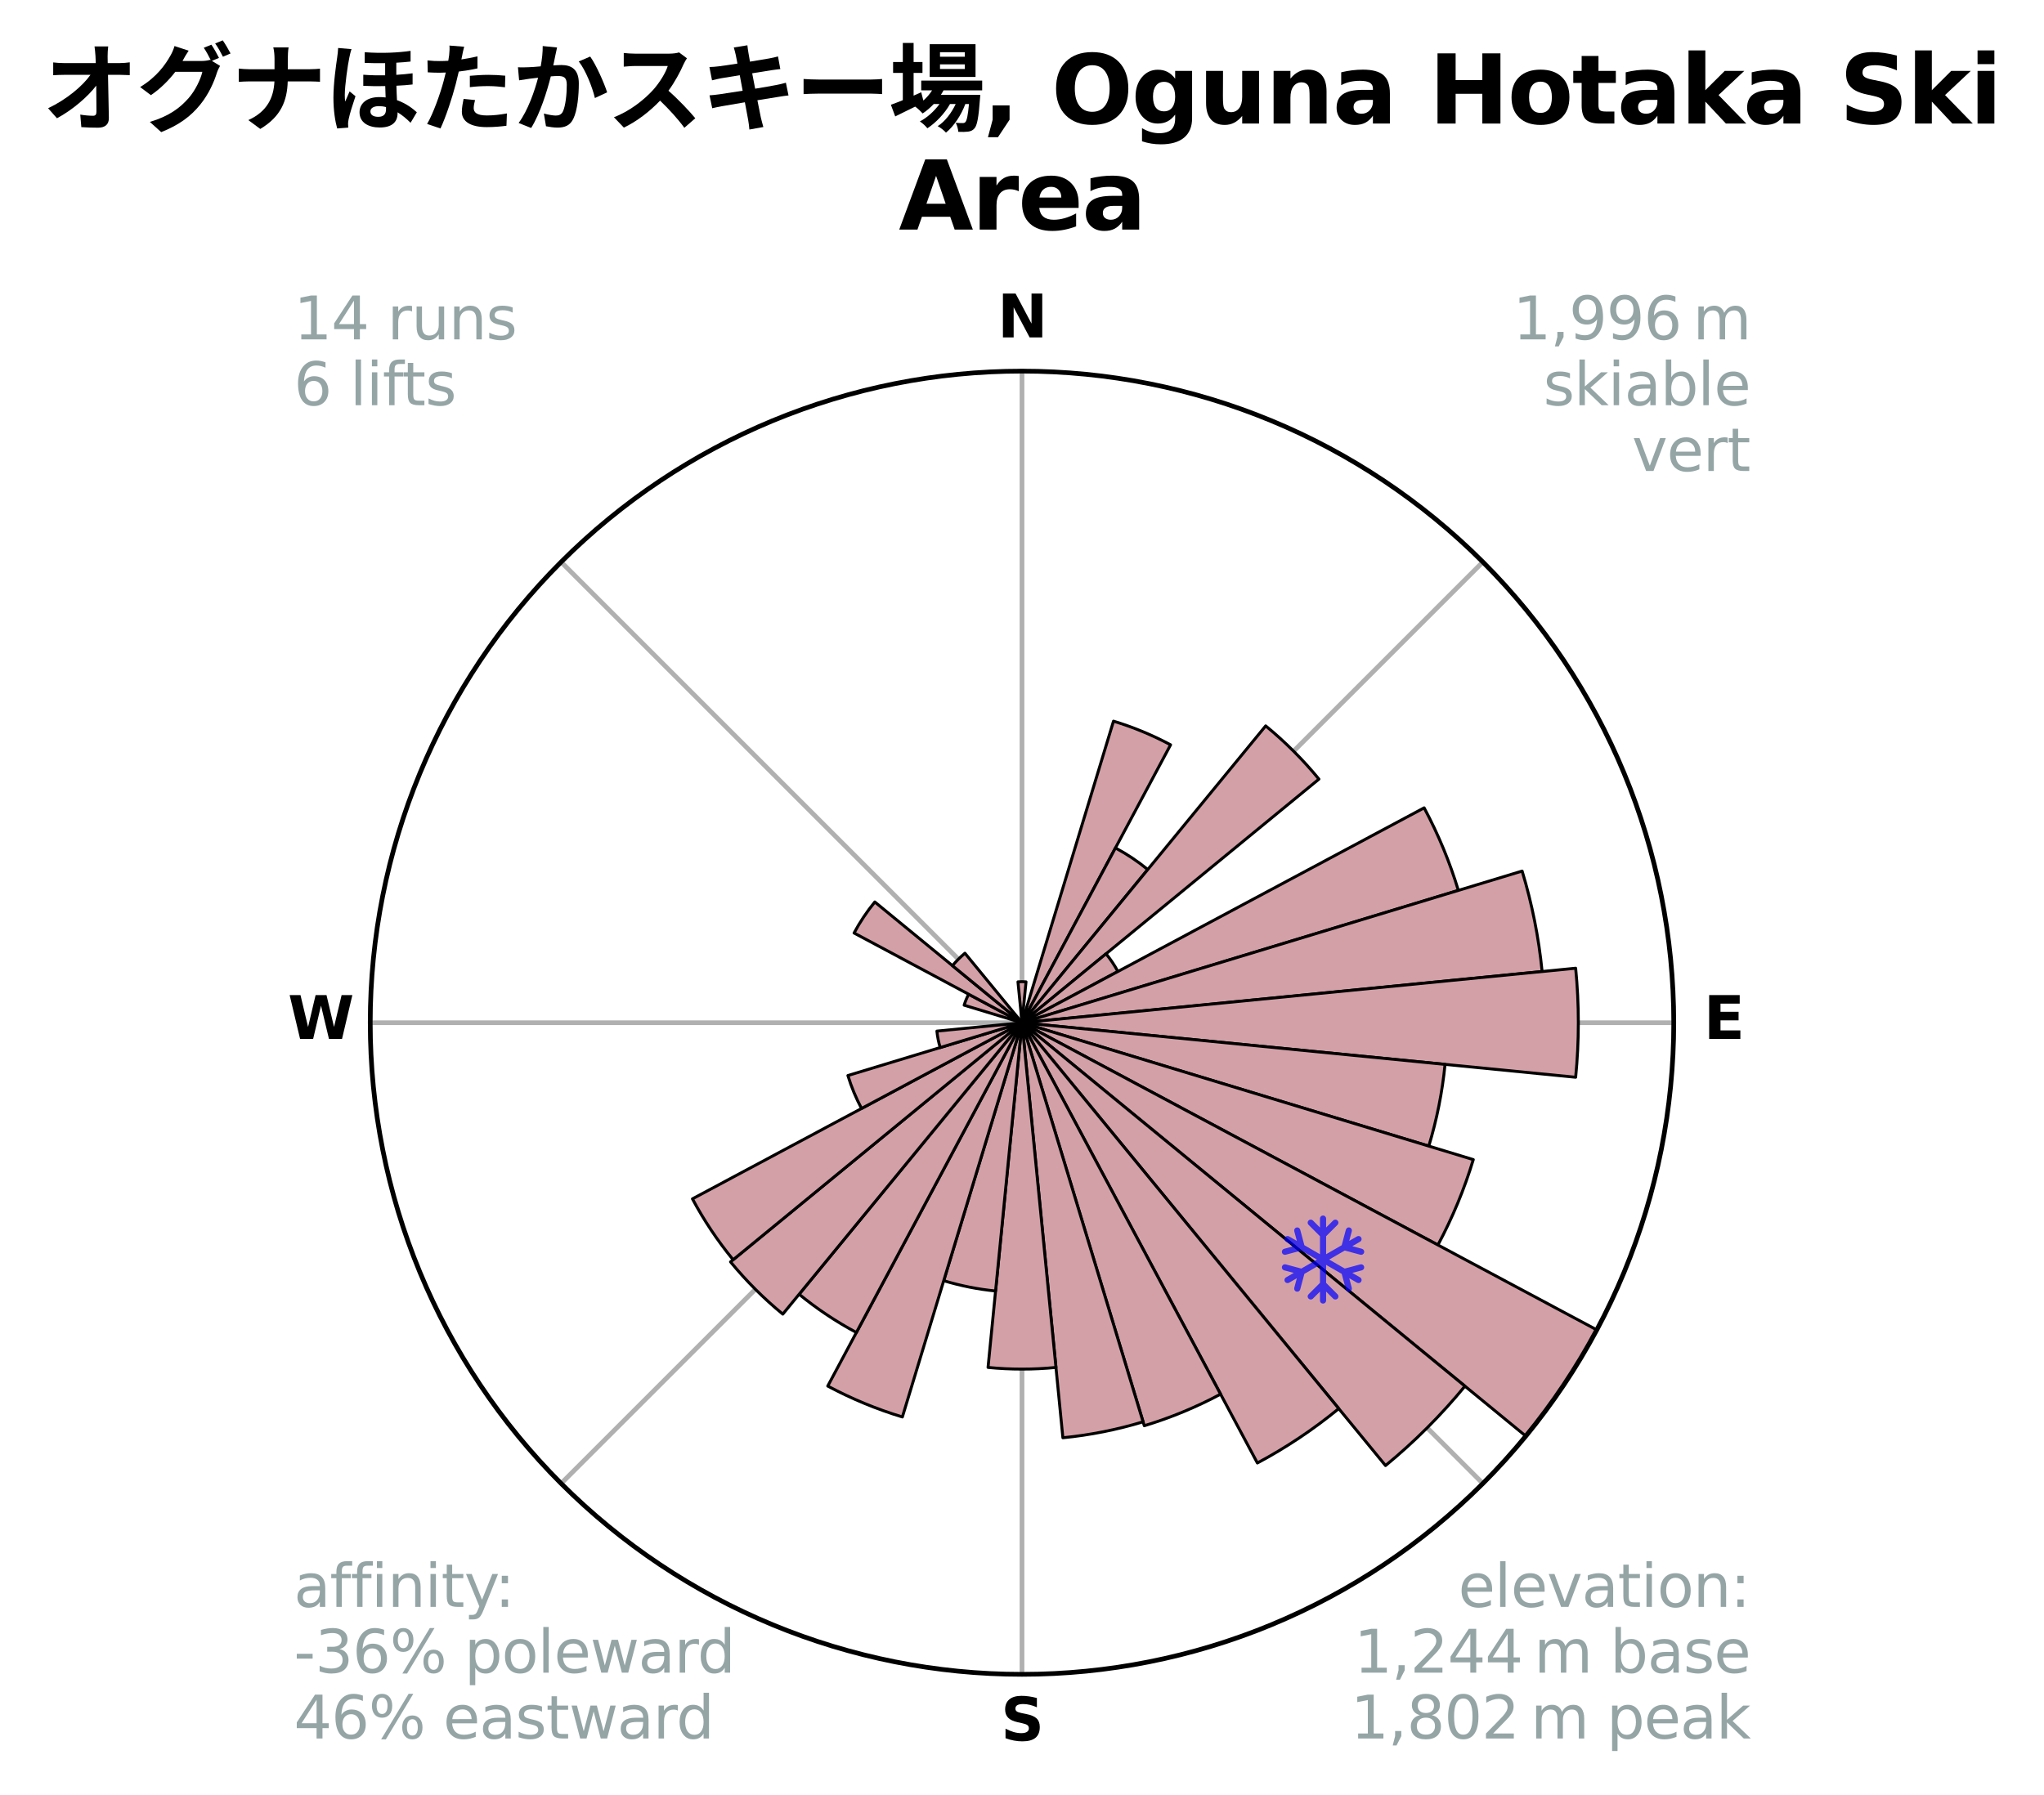 <?xml version="1.0" encoding="utf-8" standalone="no"?>
<!DOCTYPE svg PUBLIC "-//W3C//DTD SVG 1.1//EN"
  "http://www.w3.org/Graphics/SVG/1.1/DTD/svg11.dtd">
<svg xmlns:xlink="http://www.w3.org/1999/xlink" width="347.733pt" height="305.454pt" viewBox="0 0 347.733 305.454" xmlns="http://www.w3.org/2000/svg" version="1.1">
 <title>Ski Rose for オグナほたかスキー場, Oguna Hotaka Ski Area</title>
 <defs>
  <style type="text/css">*{stroke-linejoin: round; stroke-linecap: butt}</style>
 </defs>
 <g id="figure_1">
  <g id="patch_1">
   <path d="M 0 305.454 
L 347.733 305.454 
L 347.733 0 
L 0 0 
z
" style="fill: #ffffff"/>
  </g>
  <g id="axes_1">
   <g id="patch_2">
    <path d="M 284.746 174.035 
C 284.746 159.474 281.878 145.055 276.306 131.603 
C 270.734 118.15 262.566 105.926 252.27 95.63 
C 241.974 85.335 229.75 77.167 216.298 71.595 
C 202.846 66.023 188.427 63.154 173.866 63.154 
C 159.306 63.154 144.887 66.023 131.434 71.595 
C 117.982 77.167 105.758 85.335 95.462 95.63 
C 85.166 105.926 76.999 118.15 71.426 131.603 
C 65.854 145.055 62.986 159.474 62.986 174.035 
C 62.986 188.595 65.854 203.014 71.426 216.466 
C 76.999 229.919 85.166 242.143 95.462 252.439 
C 105.758 262.734 117.982 270.902 131.434 276.474 
C 144.887 282.046 159.306 284.914 173.866 284.914 
C 188.427 284.914 202.846 282.046 216.298 276.474 
C 229.75 270.902 241.974 262.734 252.27 252.439 
C 262.566 242.143 270.734 229.919 276.306 216.466 
C 281.878 203.014 284.746 188.595 284.746 174.035 
M 173.866 174.035 
C 173.866 174.035 173.866 174.035 173.866 174.035 
C 173.866 174.035 173.866 174.035 173.866 174.035 
C 173.866 174.035 173.866 174.035 173.866 174.035 
C 173.866 174.035 173.866 174.035 173.866 174.035 
C 173.866 174.035 173.866 174.035 173.866 174.035 
C 173.866 174.035 173.866 174.035 173.866 174.035 
C 173.866 174.035 173.866 174.035 173.866 174.035 
C 173.866 174.035 173.866 174.035 173.866 174.035 
C 173.866 174.035 173.866 174.035 173.866 174.035 
C 173.866 174.035 173.866 174.035 173.866 174.035 
C 173.866 174.035 173.866 174.035 173.866 174.035 
C 173.866 174.035 173.866 174.035 173.866 174.035 
C 173.866 174.035 173.866 174.035 173.866 174.035 
C 173.866 174.035 173.866 174.035 173.866 174.035 
C 173.866 174.035 173.866 174.035 173.866 174.035 
C 173.866 174.035 173.866 174.035 173.866 174.035 
z
" style="fill: #ffffff"/>
   </g>
   <g id="matplotlib.axis_1">
    <g id="xtick_1">
     <g id="line2d_1">
      <path d="M 173.866 174.035 
L 173.866 63.154 
" clip-path="url(#pfdda670d47)" style="fill: none; stroke: #b0b0b0; stroke-width: 0.8; stroke-linecap: square"/>
     </g>
     <g id="text_1">
      <!-- N -->
      <g transform="translate(169.682 57.414) scale(0.1 -0.1)">
       <defs>
        <path id="DejaVuSans-Bold-4e" d="M 588 4666 
L 1931 4666 
L 3628 1466 
L 3628 4666 
L 4769 4666 
L 4769 0 
L 3425 0 
L 1728 3200 
L 1728 0 
L 588 0 
L 588 4666 
z
" transform="scale(0.016)"/>
       </defs>
       <use xlink:href="#DejaVuSans-Bold-4e"/>
      </g>
     </g>
    </g>
    <g id="xtick_2">
     <g id="line2d_2">
      <path d="M 173.866 174.035 
L 252.27 95.63 
" clip-path="url(#pfdda670d47)" style="fill: none; stroke: #b0b0b0; stroke-width: 0.8; stroke-linecap: square"/>
     </g>
    </g>
    <g id="xtick_3">
     <g id="line2d_3">
      <path d="M 173.866 174.035 
L 284.746 174.035 
" clip-path="url(#pfdda670d47)" style="fill: none; stroke: #b0b0b0; stroke-width: 0.8; stroke-linecap: square"/>
     </g>
     <g id="text_2">
      <!-- E -->
      <g transform="translate(289.831 176.794) scale(0.1 -0.1)">
       <defs>
        <path id="DejaVuSans-Bold-45" d="M 588 4666 
L 3834 4666 
L 3834 3756 
L 1791 3756 
L 1791 2888 
L 3713 2888 
L 3713 1978 
L 1791 1978 
L 1791 909 
L 3903 909 
L 3903 0 
L 588 0 
L 588 4666 
z
" transform="scale(0.016)"/>
       </defs>
       <use xlink:href="#DejaVuSans-Bold-45"/>
      </g>
     </g>
    </g>
    <g id="xtick_4">
     <g id="line2d_4">
      <path d="M 173.866 174.035 
L 252.27 252.439 
" clip-path="url(#pfdda670d47)" style="fill: none; stroke: #b0b0b0; stroke-width: 0.8; stroke-linecap: square"/>
     </g>
    </g>
    <g id="xtick_5">
     <g id="line2d_5">
      <path d="M 173.866 174.035 
L 173.866 284.914 
" clip-path="url(#pfdda670d47)" style="fill: none; stroke: #b0b0b0; stroke-width: 0.8; stroke-linecap: square"/>
     </g>
     <g id="text_3">
      <!-- S -->
      <g transform="translate(170.265 296.174) scale(0.1 -0.1)">
       <defs>
        <path id="DejaVuSans-Bold-53" d="M 3834 4519 
L 3834 3531 
Q 3450 3703 3084 3790 
Q 2719 3878 2394 3878 
Q 1963 3878 1756 3759 
Q 1550 3641 1550 3391 
Q 1550 3203 1689 3098 
Q 1828 2994 2194 2919 
L 2706 2816 
Q 3484 2659 3812 2340 
Q 4141 2022 4141 1434 
Q 4141 663 3683 286 
Q 3225 -91 2284 -91 
Q 1841 -91 1394 -6 
Q 947 78 500 244 
L 500 1259 
Q 947 1022 1364 901 
Q 1781 781 2169 781 
Q 2563 781 2772 912 
Q 2981 1044 2981 1288 
Q 2981 1506 2839 1625 
Q 2697 1744 2272 1838 
L 1806 1941 
Q 1106 2091 782 2419 
Q 459 2747 459 3303 
Q 459 4000 909 4375 
Q 1359 4750 2203 4750 
Q 2588 4750 2994 4692 
Q 3400 4634 3834 4519 
z
" transform="scale(0.016)"/>
       </defs>
       <use xlink:href="#DejaVuSans-Bold-53"/>
      </g>
     </g>
    </g>
    <g id="xtick_6">
     <g id="line2d_6">
      <path d="M 173.866 174.035 
L 95.462 252.439 
" clip-path="url(#pfdda670d47)" style="fill: none; stroke: #b0b0b0; stroke-width: 0.8; stroke-linecap: square"/>
     </g>
    </g>
    <g id="xtick_7">
     <g id="line2d_7">
      <path d="M 173.866 174.035 
L 62.986 174.035 
" clip-path="url(#pfdda670d47)" style="fill: none; stroke: #b0b0b0; stroke-width: 0.8; stroke-linecap: square"/>
     </g>
     <g id="text_4">
      <!-- W -->
      <g transform="translate(48.971 176.794) scale(0.1 -0.1)">
       <defs>
        <path id="DejaVuSans-Bold-57" d="M 191 4666 
L 1344 4666 
L 2150 1275 
L 2950 4666 
L 4109 4666 
L 4909 1275 
L 5716 4666 
L 6859 4666 
L 5759 0 
L 4372 0 
L 3525 3547 
L 2688 0 
L 1300 0 
L 191 4666 
z
" transform="scale(0.016)"/>
       </defs>
       <use xlink:href="#DejaVuSans-Bold-57"/>
      </g>
     </g>
    </g>
    <g id="xtick_8">
     <g id="line2d_8">
      <path d="M 173.866 174.035 
L 95.462 95.63 
" clip-path="url(#pfdda670d47)" style="fill: none; stroke: #b0b0b0; stroke-width: 0.8; stroke-linecap: square"/>
     </g>
    </g>
   </g>
   <g id="matplotlib.axis_2"/>
   <g id="patch_3">
    <path d="M 173.866 174.035 
C 173.866 174.035 173.866 174.035 173.866 174.035 
C 173.866 174.035 173.866 174.035 173.866 174.035 
L 174.551 167.078 
C 174.324 167.055 174.095 167.044 173.866 167.044 
C 173.637 167.044 173.409 167.055 173.181 167.078 
z
" clip-path="url(#pfdda670d47)" style="fill: #d4a0a7; stroke: #000000; stroke-width: 0.5; stroke-linejoin: miter"/>
   </g>
   <g id="patch_4">
    <path d="M 173.866 174.035 
C 173.866 174.035 173.866 174.035 173.866 174.035 
C 173.866 174.035 173.866 174.035 173.866 174.035 
L 173.866 174.035 
C 173.866 174.035 173.866 174.035 173.866 174.035 
C 173.866 174.035 173.866 174.035 173.866 174.035 
z
" clip-path="url(#pfdda670d47)" style="fill: #d4a0a7; stroke: #000000; stroke-width: 0.5; stroke-linejoin: miter"/>
   </g>
   <g id="patch_5">
    <path d="M 173.866 174.035 
C 173.866 174.035 173.866 174.035 173.866 174.035 
C 173.866 174.035 173.866 174.035 173.866 174.035 
L 199.145 126.741 
C 197.597 125.914 196.01 125.163 194.388 124.491 
C 192.766 123.819 191.113 123.228 189.433 122.718 
z
" clip-path="url(#pfdda670d47)" style="fill: #d4a0a7; stroke: #000000; stroke-width: 0.5; stroke-linejoin: miter"/>
   </g>
   <g id="patch_6">
    <path d="M 173.866 174.035 
C 173.866 174.035 173.866 174.035 173.866 174.035 
C 173.866 174.035 173.866 174.035 173.866 174.035 
L 195.261 147.965 
C 194.408 147.264 193.521 146.606 192.603 145.993 
C 191.685 145.38 190.738 144.812 189.764 144.291 
z
" clip-path="url(#pfdda670d47)" style="fill: #d4a0a7; stroke: #000000; stroke-width: 0.5; stroke-linejoin: miter"/>
   </g>
   <g id="patch_7">
    <path d="M 173.866 174.035 
C 173.866 174.035 173.866 174.035 173.866 174.035 
C 173.866 174.035 173.866 174.035 173.866 174.035 
L 224.381 132.578 
C 223.024 130.925 221.587 129.339 220.074 127.827 
C 218.562 126.314 216.976 124.877 215.322 123.52 
z
" clip-path="url(#pfdda670d47)" style="fill: #d4a0a7; stroke: #000000; stroke-width: 0.5; stroke-linejoin: miter"/>
   </g>
   <g id="patch_8">
    <path d="M 173.866 174.035 
C 173.866 174.035 173.866 174.035 173.866 174.035 
C 173.866 174.035 173.866 174.035 173.866 174.035 
L 190.178 165.316 
C 189.892 164.782 189.581 164.262 189.245 163.759 
C 188.908 163.256 188.547 162.769 188.163 162.301 
z
" clip-path="url(#pfdda670d47)" style="fill: #d4a0a7; stroke: #000000; stroke-width: 0.5; stroke-linejoin: miter"/>
   </g>
   <g id="patch_9">
    <path d="M 173.866 174.035 
C 173.866 174.035 173.866 174.035 173.866 174.035 
C 173.866 174.035 173.866 174.035 173.866 174.035 
L 248.1 151.516 
C 247.363 149.086 246.507 146.694 245.536 144.348 
C 244.564 142.002 243.478 139.706 242.281 137.466 
z
" clip-path="url(#pfdda670d47)" style="fill: #d4a0a7; stroke: #000000; stroke-width: 0.5; stroke-linejoin: miter"/>
   </g>
   <g id="patch_10">
    <path d="M 173.866 174.035 
C 173.866 174.035 173.866 174.035 173.866 174.035 
C 173.866 174.035 173.866 174.035 173.866 174.035 
L 262.35 165.32 
C 262.065 162.423 261.638 159.543 261.07 156.689 
C 260.502 153.834 259.795 151.01 258.95 148.225 
z
" clip-path="url(#pfdda670d47)" style="fill: #d4a0a7; stroke: #000000; stroke-width: 0.5; stroke-linejoin: miter"/>
   </g>
   <g id="patch_11">
    <path d="M 173.866 174.035 
C 173.866 174.035 173.866 174.035 173.866 174.035 
C 173.866 174.035 173.866 174.035 173.866 174.035 
L 268.057 183.311 
C 268.36 180.228 268.513 177.132 268.513 174.035 
C 268.513 170.937 268.36 167.841 268.057 164.758 
z
" clip-path="url(#pfdda670d47)" style="fill: #d4a0a7; stroke: #000000; stroke-width: 0.5; stroke-linejoin: miter"/>
   </g>
   <g id="patch_12">
    <path d="M 173.866 174.035 
C 173.866 174.035 173.866 174.035 173.866 174.035 
C 173.866 174.035 173.866 174.035 173.866 174.035 
L 243.071 195.027 
C 243.758 192.762 244.333 190.465 244.795 188.143 
C 245.257 185.822 245.605 183.479 245.837 181.123 
z
" clip-path="url(#pfdda670d47)" style="fill: #d4a0a7; stroke: #000000; stroke-width: 0.5; stroke-linejoin: miter"/>
   </g>
   <g id="patch_13">
    <path d="M 173.866 174.035 
C 173.866 174.035 173.866 174.035 173.866 174.035 
C 173.866 174.035 173.866 174.035 173.866 174.035 
L 244.625 211.856 
C 245.863 209.54 246.986 207.164 247.991 204.738 
C 248.996 202.312 249.881 199.838 250.643 197.325 
z
" clip-path="url(#pfdda670d47)" style="fill: #d4a0a7; stroke: #000000; stroke-width: 0.5; stroke-linejoin: miter"/>
   </g>
   <g id="patch_14">
    <path d="M 173.866 174.035 
C 173.866 174.035 173.866 174.035 173.866 174.035 
C 173.866 174.035 173.866 174.035 173.866 174.035 
L 259.578 244.376 
C 261.88 241.571 264.043 238.654 266.06 235.636 
C 268.076 232.619 269.943 229.504 271.654 226.303 
z
" clip-path="url(#pfdda670d47)" style="fill: #d4a0a7; stroke: #000000; stroke-width: 0.5; stroke-linejoin: miter"/>
   </g>
   <g id="patch_15">
    <path d="M 173.866 174.035 
C 173.866 174.035 173.866 174.035 173.866 174.035 
C 173.866 174.035 173.866 174.035 173.866 174.035 
L 235.709 249.39 
C 238.175 247.366 240.541 245.222 242.797 242.966 
C 245.054 240.709 247.198 238.344 249.222 235.877 
z
" clip-path="url(#pfdda670d47)" style="fill: #d4a0a7; stroke: #000000; stroke-width: 0.5; stroke-linejoin: miter"/>
   </g>
   <g id="patch_16">
    <path d="M 173.866 174.035 
C 173.866 174.035 173.866 174.035 173.866 174.035 
C 173.866 174.035 173.866 174.035 173.866 174.035 
L 213.91 248.95 
C 216.362 247.64 218.748 246.209 221.06 244.665 
C 223.372 243.12 225.606 241.463 227.755 239.699 
z
" clip-path="url(#pfdda670d47)" style="fill: #d4a0a7; stroke: #000000; stroke-width: 0.5; stroke-linejoin: miter"/>
   </g>
   <g id="patch_17">
    <path d="M 173.866 174.035 
C 173.866 174.035 173.866 174.035 173.866 174.035 
C 173.866 174.035 173.866 174.035 173.866 174.035 
L 194.67 242.614 
C 196.914 241.933 199.124 241.143 201.292 240.245 
C 203.459 239.347 205.581 238.344 207.649 237.238 
z
" clip-path="url(#pfdda670d47)" style="fill: #d4a0a7; stroke: #000000; stroke-width: 0.5; stroke-linejoin: miter"/>
   </g>
   <g id="patch_18">
    <path d="M 173.866 174.035 
C 173.866 174.035 173.866 174.035 173.866 174.035 
C 173.866 174.035 173.866 174.035 173.866 174.035 
L 180.822 244.658 
C 183.134 244.431 185.433 244.09 187.711 243.636 
C 189.989 243.183 192.244 242.619 194.466 241.944 
z
" clip-path="url(#pfdda670d47)" style="fill: #d4a0a7; stroke: #000000; stroke-width: 0.5; stroke-linejoin: miter"/>
   </g>
   <g id="patch_19">
    <path d="M 173.866 174.035 
C 173.866 174.035 173.866 174.035 173.866 174.035 
C 173.866 174.035 173.866 174.035 173.866 174.035 
L 168.089 232.691 
C 170.009 232.88 171.937 232.975 173.866 232.975 
C 175.795 232.975 177.723 232.88 179.643 232.691 
z
" clip-path="url(#pfdda670d47)" style="fill: #d4a0a7; stroke: #000000; stroke-width: 0.5; stroke-linejoin: miter"/>
   </g>
   <g id="patch_20">
    <path d="M 173.866 174.035 
C 173.866 174.035 173.866 174.035 173.866 174.035 
C 173.866 174.035 173.866 174.035 173.866 174.035 
L 160.551 217.929 
C 161.988 218.365 163.445 218.73 164.918 219.023 
C 166.39 219.316 167.876 219.536 169.37 219.683 
z
" clip-path="url(#pfdda670d47)" style="fill: #d4a0a7; stroke: #000000; stroke-width: 0.5; stroke-linejoin: miter"/>
   </g>
   <g id="patch_21">
    <path d="M 173.866 174.035 
C 173.866 174.035 173.866 174.035 173.866 174.035 
C 173.866 174.035 173.866 174.035 173.866 174.035 
L 140.819 235.862 
C 142.843 236.943 144.918 237.925 147.038 238.803 
C 149.158 239.681 151.32 240.455 153.516 241.121 
z
" clip-path="url(#pfdda670d47)" style="fill: #d4a0a7; stroke: #000000; stroke-width: 0.5; stroke-linejoin: miter"/>
   </g>
   <g id="patch_22">
    <path d="M 173.866 174.035 
C 173.866 174.035 173.866 174.035 173.866 174.035 
C 173.866 174.035 173.866 174.035 173.866 174.035 
L 135.95 220.236 
C 137.462 221.477 139.034 222.643 140.661 223.73 
C 142.288 224.817 143.967 225.823 145.692 226.745 
z
" clip-path="url(#pfdda670d47)" style="fill: #d4a0a7; stroke: #000000; stroke-width: 0.5; stroke-linejoin: miter"/>
   </g>
   <g id="patch_23">
    <path d="M 173.866 174.035 
C 173.866 174.035 173.866 174.035 173.866 174.035 
C 173.866 174.035 173.866 174.035 173.866 174.035 
L 124.281 214.728 
C 125.613 216.351 127.024 217.907 128.509 219.392 
C 129.993 220.877 131.55 222.287 133.173 223.619 
z
" clip-path="url(#pfdda670d47)" style="fill: #d4a0a7; stroke: #000000; stroke-width: 0.5; stroke-linejoin: miter"/>
   </g>
   <g id="patch_24">
    <path d="M 173.866 174.035 
C 173.866 174.035 173.866 174.035 173.866 174.035 
C 173.866 174.035 173.866 174.035 173.866 174.035 
L 117.8 204.003 
C 118.781 205.838 119.851 207.624 121.007 209.354 
C 122.163 211.084 123.403 212.756 124.723 214.365 
z
" clip-path="url(#pfdda670d47)" style="fill: #d4a0a7; stroke: #000000; stroke-width: 0.5; stroke-linejoin: miter"/>
   </g>
   <g id="patch_25">
    <path d="M 173.866 174.035 
C 173.866 174.035 173.866 174.035 173.866 174.035 
C 173.866 174.035 173.866 174.035 173.866 174.035 
L 144.247 183.019 
C 144.541 183.989 144.883 184.943 145.27 185.879 
C 145.658 186.815 146.091 187.732 146.569 188.625 
z
" clip-path="url(#pfdda670d47)" style="fill: #d4a0a7; stroke: #000000; stroke-width: 0.5; stroke-linejoin: miter"/>
   </g>
   <g id="patch_26">
    <path d="M 173.866 174.035 
C 173.866 174.035 173.866 174.035 173.866 174.035 
C 173.866 174.035 173.866 174.035 173.866 174.035 
L 159.39 175.46 
C 159.437 175.934 159.507 176.405 159.6 176.872 
C 159.693 177.339 159.808 177.801 159.947 178.257 
z
" clip-path="url(#pfdda670d47)" style="fill: #d4a0a7; stroke: #000000; stroke-width: 0.5; stroke-linejoin: miter"/>
   </g>
   <g id="patch_27">
    <path d="M 173.866 174.035 
C 173.866 174.035 173.866 174.035 173.866 174.035 
C 173.866 174.035 173.866 174.035 173.866 174.035 
L 173.866 174.035 
C 173.866 174.035 173.866 174.035 173.866 174.035 
C 173.866 174.035 173.866 174.035 173.866 174.035 
z
" clip-path="url(#pfdda670d47)" style="fill: #d4a0a7; stroke: #000000; stroke-width: 0.5; stroke-linejoin: miter"/>
   </g>
   <g id="patch_28">
    <path d="M 173.866 174.035 
C 173.866 174.035 173.866 174.035 173.866 174.035 
C 173.866 174.035 173.866 174.035 173.866 174.035 
L 173.866 174.035 
C 173.866 174.035 173.866 174.035 173.866 174.035 
C 173.866 174.035 173.866 174.035 173.866 174.035 
z
" clip-path="url(#pfdda670d47)" style="fill: #d4a0a7; stroke: #000000; stroke-width: 0.5; stroke-linejoin: miter"/>
   </g>
   <g id="patch_29">
    <path d="M 173.866 174.035 
C 173.866 174.035 173.866 174.035 173.866 174.035 
C 173.866 174.035 173.866 174.035 173.866 174.035 
L 164.795 169.186 
C 164.637 169.483 164.493 169.787 164.364 170.098 
C 164.235 170.409 164.121 170.727 164.024 171.049 
z
" clip-path="url(#pfdda670d47)" style="fill: #d4a0a7; stroke: #000000; stroke-width: 0.5; stroke-linejoin: miter"/>
   </g>
   <g id="patch_30">
    <path d="M 173.866 174.035 
C 173.866 174.035 173.866 174.035 173.866 174.035 
C 173.866 174.035 173.866 174.035 173.866 174.035 
L 148.826 153.484 
C 148.153 154.304 147.521 155.156 146.932 156.038 
C 146.343 156.919 145.798 157.829 145.298 158.764 
z
" clip-path="url(#pfdda670d47)" style="fill: #d4a0a7; stroke: #000000; stroke-width: 0.5; stroke-linejoin: miter"/>
   </g>
   <g id="patch_31">
    <path d="M 173.866 174.035 
C 173.866 174.035 173.866 174.035 173.866 174.035 
C 173.866 174.035 173.866 174.035 173.866 174.035 
L 164.159 162.206 
C 163.772 162.524 163.401 162.861 163.046 163.215 
C 162.692 163.569 162.356 163.94 162.038 164.327 
z
" clip-path="url(#pfdda670d47)" style="fill: #d4a0a7; stroke: #000000; stroke-width: 0.5; stroke-linejoin: miter"/>
   </g>
   <g id="patch_32">
    <path d="M 173.866 174.035 
C 173.866 174.035 173.866 174.035 173.866 174.035 
C 173.866 174.035 173.866 174.035 173.866 174.035 
L 173.866 174.035 
C 173.866 174.035 173.866 174.035 173.866 174.035 
C 173.866 174.035 173.866 174.035 173.866 174.035 
z
" clip-path="url(#pfdda670d47)" style="fill: #d4a0a7; stroke: #000000; stroke-width: 0.5; stroke-linejoin: miter"/>
   </g>
   <g id="patch_33">
    <path d="M 173.866 174.035 
C 173.866 174.035 173.866 174.035 173.866 174.035 
C 173.866 174.035 173.866 174.035 173.866 174.035 
L 173.866 174.035 
C 173.866 174.035 173.866 174.035 173.866 174.035 
C 173.866 174.035 173.866 174.035 173.866 174.035 
z
" clip-path="url(#pfdda670d47)" style="fill: #d4a0a7; stroke: #000000; stroke-width: 0.5; stroke-linejoin: miter"/>
   </g>
   <g id="patch_34">
    <path d="M 173.866 174.035 
C 173.866 174.035 173.866 174.035 173.866 174.035 
C 173.866 174.035 173.866 174.035 173.866 174.035 
L 173.866 174.035 
C 173.866 174.035 173.866 174.035 173.866 174.035 
C 173.866 174.035 173.866 174.035 173.866 174.035 
z
" clip-path="url(#pfdda670d47)" style="fill: #d4a0a7; stroke: #000000; stroke-width: 0.5; stroke-linejoin: miter"/>
   </g>
   <g id="PathCollection_1">
    <defs>
     <path id="m44eed73850" d="M 0.194 7.414 
L 0.194 7.414 
C 0.055 7.414 -0.078 7.359 -0.176 7.261 
C -0.274 7.163 -0.33 7.03 -0.33 6.891 
L -0.33 5.365 
L -1.528 6.564 
L -1.528 6.564 
C -1.577 6.613 -1.635 6.651 -1.698 6.678 
C -1.762 6.704 -1.83 6.718 -1.899 6.718 
C -1.968 6.718 -2.036 6.704 -2.1 6.678 
C -2.163 6.651 -2.221 6.613 -2.27 6.564 
L -2.27 6.564 
C -2.318 6.515 -2.357 6.458 -2.383 6.394 
C -2.41 6.33 -2.423 6.262 -2.423 6.193 
C -2.423 6.124 -2.41 6.056 -2.383 5.993 
C -2.357 5.929 -2.318 5.871 -2.27 5.823 
L -0.33 3.884 
L -0.33 0.821 
L -2.981 2.352 
L -3.692 5.001 
L -3.692 5.001 
C -3.728 5.135 -3.815 5.25 -3.935 5.319 
C -4.055 5.389 -4.198 5.408 -4.332 5.372 
L -4.332 5.372 
C -4.466 5.336 -4.581 5.249 -4.65 5.129 
C -4.719 5.009 -4.738 4.866 -4.703 4.732 
L -4.263 3.093 
L -5.586 3.856 
L -5.586 3.856 
C -5.645 3.89 -5.711 3.913 -5.779 3.922 
C -5.847 3.931 -5.916 3.926 -5.983 3.909 
C -6.049 3.891 -6.111 3.86 -6.166 3.818 
C -6.221 3.777 -6.266 3.724 -6.301 3.665 
L -6.301 3.665 
C -6.335 3.605 -6.358 3.54 -6.367 3.471 
C -6.375 3.403 -6.371 3.334 -6.353 3.267 
C -6.335 3.201 -6.304 3.139 -6.263 3.084 
C -6.221 3.03 -6.168 2.984 -6.109 2.95 
L -4.786 2.187 
L -6.425 1.747 
L -6.425 1.747 
C -6.559 1.711 -6.673 1.623 -6.743 1.503 
C -6.812 1.383 -6.831 1.24 -6.795 1.106 
L -6.795 1.106 
C -6.777 1.04 -6.747 0.978 -6.705 0.923 
C -6.663 0.869 -6.611 0.823 -6.551 0.789 
C -6.491 0.754 -6.426 0.732 -6.357 0.723 
C -6.289 0.715 -6.22 0.719 -6.154 0.737 
L -3.505 1.447 
L -0.852 -0.085 
L -3.504 -1.616 
L -6.154 -0.906 
L -6.154 -0.906 
C -6.22 -0.888 -6.289 -0.883 -6.358 -0.892 
C -6.426 -0.901 -6.492 -0.924 -6.551 -0.958 
C -6.611 -0.992 -6.663 -1.038 -6.705 -1.093 
C -6.747 -1.148 -6.778 -1.21 -6.795 -1.276 
L -6.795 -1.276 
C -6.831 -1.41 -6.812 -1.553 -6.743 -1.673 
C -6.673 -1.793 -6.559 -1.881 -6.425 -1.917 
L -4.786 -2.355 
L -6.109 -3.12 
L -6.109 -3.12 
C -6.229 -3.189 -6.316 -3.303 -6.352 -3.437 
C -6.388 -3.571 -6.37 -3.713 -6.301 -3.834 
L -6.301 -3.834 
C -6.266 -3.893 -6.221 -3.945 -6.166 -3.987 
C -6.112 -4.029 -6.049 -4.06 -5.983 -4.078 
C -5.917 -4.096 -5.847 -4.1 -5.779 -4.091 
C -5.711 -4.082 -5.645 -4.06 -5.586 -4.026 
L -4.263 -3.261 
L -4.703 -4.9 
L -4.703 -4.9 
C -4.738 -5.034 -4.719 -5.177 -4.65 -5.297 
C -4.581 -5.417 -4.466 -5.505 -4.332 -5.541 
L -4.332 -5.541 
C -4.198 -5.576 -4.056 -5.558 -3.936 -5.488 
C -3.816 -5.419 -3.728 -5.305 -3.692 -5.171 
L -2.982 -2.522 
L -0.329 -0.99 
L -0.329 -4.052 
L -2.269 -5.992 
L -2.269 -5.992 
C -2.318 -6.04 -2.357 -6.098 -2.383 -6.162 
C -2.41 -6.225 -2.423 -6.293 -2.423 -6.362 
C -2.423 -6.431 -2.41 -6.499 -2.383 -6.563 
C -2.357 -6.626 -2.318 -6.684 -2.269 -6.733 
L -2.269 -6.733 
C -2.221 -6.782 -2.163 -6.82 -2.1 -6.847 
C -2.036 -6.873 -1.968 -6.887 -1.899 -6.887 
C -1.83 -6.887 -1.762 -6.873 -1.698 -6.847 
C -1.635 -6.82 -1.577 -6.782 -1.528 -6.733 
L -0.329 -5.534 
L -0.329 -7.06 
L -0.329 -7.06 
C -0.329 -7.198 -0.274 -7.332 -0.176 -7.43 
C -0.078 -7.528 0.055 -7.583 0.194 -7.583 
L 0.194 -7.583 
C 0.332 -7.583 0.466 -7.528 0.564 -7.43 
C 0.662 -7.332 0.717 -7.198 0.717 -7.06 
L 0.717 -5.534 
L 1.916 -6.733 
L 1.916 -6.733 
C 1.964 -6.782 2.022 -6.82 2.086 -6.847 
C 2.149 -6.873 2.218 -6.887 2.286 -6.887 
C 2.355 -6.887 2.423 -6.873 2.487 -6.847 
C 2.551 -6.82 2.608 -6.782 2.657 -6.733 
L 2.657 -6.733 
C 2.706 -6.684 2.744 -6.626 2.771 -6.563 
C 2.797 -6.499 2.811 -6.431 2.811 -6.362 
C 2.811 -6.293 2.797 -6.225 2.771 -6.162 
C 2.744 -6.098 2.706 -6.04 2.657 -5.992 
L 0.717 -4.052 
L 0.717 -0.991 
L 3.369 -2.523 
L 4.079 -5.171 
L 4.079 -5.171 
C 4.115 -5.305 4.203 -5.419 4.323 -5.488 
C 4.443 -5.558 4.586 -5.576 4.72 -5.541 
L 4.72 -5.541 
C 4.854 -5.505 4.968 -5.417 5.038 -5.297 
C 5.107 -5.177 5.126 -5.034 5.09 -4.9 
L 4.65 -3.263 
L 5.973 -4.026 
L 5.973 -4.026 
C 6.033 -4.06 6.098 -4.082 6.167 -4.091 
C 6.235 -4.1 6.304 -4.096 6.37 -4.078 
C 6.437 -4.06 6.499 -4.029 6.554 -3.987 
C 6.608 -3.945 6.654 -3.893 6.688 -3.833 
L 6.688 -3.833 
C 6.757 -3.713 6.776 -3.571 6.74 -3.437 
C 6.704 -3.303 6.616 -3.189 6.496 -3.12 
L 5.173 -2.355 
L 6.812 -1.917 
L 6.812 -1.917 
C 6.946 -1.881 7.061 -1.793 7.13 -1.673 
C 7.2 -1.553 7.219 -1.41 7.183 -1.276 
L 7.183 -1.276 
C 7.165 -1.21 7.134 -1.147 7.093 -1.093 
C 7.051 -1.038 6.998 -0.992 6.939 -0.958 
C 6.879 -0.923 6.813 -0.901 6.745 -0.892 
C 6.677 -0.883 6.608 -0.888 6.541 -0.906 
L 3.891 -1.616 
L 1.239 -0.085 
L 3.893 1.447 
L 6.541 0.737 
L 6.541 0.737 
C 6.675 0.701 6.818 0.72 6.938 0.789 
C 7.058 0.859 7.145 0.973 7.181 1.106 
L 7.181 1.106 
C 7.217 1.24 7.198 1.383 7.129 1.503 
C 7.06 1.623 6.946 1.711 6.812 1.747 
L 5.173 2.187 
L 6.496 2.95 
L 6.496 2.95 
C 6.556 2.984 6.608 3.03 6.65 3.085 
C 6.691 3.139 6.722 3.201 6.74 3.268 
C 6.758 3.334 6.762 3.404 6.753 3.472 
C 6.744 3.54 6.721 3.606 6.687 3.665 
L 6.687 3.665 
C 6.617 3.785 6.503 3.872 6.369 3.908 
C 6.236 3.944 6.093 3.925 5.973 3.856 
L 4.65 3.091 
L 5.089 4.732 
L 5.089 4.732 
C 5.125 4.866 5.106 5.008 5.037 5.128 
C 4.967 5.248 4.853 5.336 4.72 5.372 
L 4.72 5.372 
C 4.586 5.408 4.443 5.389 4.323 5.319 
C 4.203 5.25 4.115 5.136 4.079 5.002 
L 3.368 2.352 
L 0.717 0.821 
L 0.717 3.884 
L 2.657 5.823 
L 2.657 5.823 
C 2.706 5.871 2.745 5.929 2.771 5.993 
C 2.797 6.056 2.811 6.125 2.811 6.193 
C 2.811 6.262 2.797 6.331 2.771 6.394 
C 2.745 6.458 2.706 6.515 2.657 6.564 
L 2.657 6.564 
C 2.608 6.613 2.551 6.652 2.487 6.678 
C 2.424 6.704 2.355 6.718 2.286 6.718 
C 2.218 6.718 2.149 6.704 2.086 6.678 
C 2.022 6.652 1.965 6.613 1.916 6.564 
L 0.717 5.365 
L 0.717 6.891 
L 0.717 6.891 
C 0.717 7.03 0.662 7.163 0.564 7.261 
C 0.466 7.359 0.333 7.414 0.194 7.414 
L 0.194 7.414 
z
"/>
    </defs>
    <g clip-path="url(#pfdda670d47)">
     <use xlink:href="#m44eed73850" x="224.887" y="214.418" style="fill: #0000ff; fill-opacity: 0.7"/>
    </g>
   </g>
   <g id="patch_35">
    <path d="M 173.866 63.154 
C 159.306 63.154 144.887 66.023 131.434 71.595 
C 117.982 77.167 105.758 85.335 95.462 95.63 
C 85.166 105.926 76.999 118.15 71.426 131.603 
C 65.854 145.055 62.986 159.474 62.986 174.035 
C 62.986 188.595 65.854 203.014 71.426 216.466 
C 76.999 229.919 85.166 242.143 95.462 252.439 
C 105.758 262.734 117.982 270.902 131.434 276.474 
C 144.887 282.046 159.306 284.914 173.866 284.914 
C 188.427 284.914 202.846 282.046 216.298 276.474 
C 229.75 270.902 241.974 262.734 252.27 252.439 
C 262.566 242.143 270.734 229.919 276.306 216.466 
C 281.878 203.014 284.746 188.595 284.746 174.035 
C 284.746 159.474 281.878 145.055 276.306 131.603 
C 270.734 118.15 262.566 105.926 252.27 95.63 
C 241.974 85.335 229.75 77.167 216.298 71.595 
C 202.846 66.023 188.427 63.154 173.866 63.154 
" style="fill: none; stroke: #000000; stroke-width: 0.8; stroke-linejoin: miter; stroke-linecap: square"/>
   </g>
   <g id="text_5">
    <!-- 14 runs -->
    <g style="fill: #95a5a6" transform="translate(49.988 57.755) scale(0.1 -0.1)">
     <defs>
      <path id="DejaVuSans-31" d="M 794 531 
L 1825 531 
L 1825 4091 
L 703 3866 
L 703 4441 
L 1819 4666 
L 2450 4666 
L 2450 531 
L 3481 531 
L 3481 0 
L 794 0 
L 794 531 
z
" transform="scale(0.016)"/>
      <path id="DejaVuSans-34" d="M 2419 4116 
L 825 1625 
L 2419 1625 
L 2419 4116 
z
M 2253 4666 
L 3047 4666 
L 3047 1625 
L 3713 1625 
L 3713 1100 
L 3047 1100 
L 3047 0 
L 2419 0 
L 2419 1100 
L 313 1100 
L 313 1709 
L 2253 4666 
z
" transform="scale(0.016)"/>
      <path id="DejaVuSans-20" transform="scale(0.016)"/>
      <path id="DejaVuSans-72" d="M 2631 2963 
Q 2534 3019 2420 3045 
Q 2306 3072 2169 3072 
Q 1681 3072 1420 2755 
Q 1159 2438 1159 1844 
L 1159 0 
L 581 0 
L 581 3500 
L 1159 3500 
L 1159 2956 
Q 1341 3275 1631 3429 
Q 1922 3584 2338 3584 
Q 2397 3584 2469 3576 
Q 2541 3569 2628 3553 
L 2631 2963 
z
" transform="scale(0.016)"/>
      <path id="DejaVuSans-75" d="M 544 1381 
L 544 3500 
L 1119 3500 
L 1119 1403 
Q 1119 906 1312 657 
Q 1506 409 1894 409 
Q 2359 409 2629 706 
Q 2900 1003 2900 1516 
L 2900 3500 
L 3475 3500 
L 3475 0 
L 2900 0 
L 2900 538 
Q 2691 219 2414 64 
Q 2138 -91 1772 -91 
Q 1169 -91 856 284 
Q 544 659 544 1381 
z
M 1991 3584 
L 1991 3584 
z
" transform="scale(0.016)"/>
      <path id="DejaVuSans-6e" d="M 3513 2113 
L 3513 0 
L 2938 0 
L 2938 2094 
Q 2938 2591 2744 2837 
Q 2550 3084 2163 3084 
Q 1697 3084 1428 2787 
Q 1159 2491 1159 1978 
L 1159 0 
L 581 0 
L 581 3500 
L 1159 3500 
L 1159 2956 
Q 1366 3272 1645 3428 
Q 1925 3584 2291 3584 
Q 2894 3584 3203 3211 
Q 3513 2838 3513 2113 
z
" transform="scale(0.016)"/>
      <path id="DejaVuSans-73" d="M 2834 3397 
L 2834 2853 
Q 2591 2978 2328 3040 
Q 2066 3103 1784 3103 
Q 1356 3103 1142 2972 
Q 928 2841 928 2578 
Q 928 2378 1081 2264 
Q 1234 2150 1697 2047 
L 1894 2003 
Q 2506 1872 2764 1633 
Q 3022 1394 3022 966 
Q 3022 478 2636 193 
Q 2250 -91 1575 -91 
Q 1294 -91 989 -36 
Q 684 19 347 128 
L 347 722 
Q 666 556 975 473 
Q 1284 391 1588 391 
Q 1994 391 2212 530 
Q 2431 669 2431 922 
Q 2431 1156 2273 1281 
Q 2116 1406 1581 1522 
L 1381 1569 
Q 847 1681 609 1914 
Q 372 2147 372 2553 
Q 372 3047 722 3315 
Q 1072 3584 1716 3584 
Q 2034 3584 2315 3537 
Q 2597 3491 2834 3397 
z
" transform="scale(0.016)"/>
     </defs>
     <use xlink:href="#DejaVuSans-31"/>
     <use xlink:href="#DejaVuSans-34" x="63.623"/>
     <use xlink:href="#DejaVuSans-20" x="127.246"/>
     <use xlink:href="#DejaVuSans-72" x="159.033"/>
     <use xlink:href="#DejaVuSans-75" x="200.146"/>
     <use xlink:href="#DejaVuSans-6e" x="263.525"/>
     <use xlink:href="#DejaVuSans-73" x="326.904"/>
    </g>
    <!-- 6 lifts -->
    <g style="fill: #95a5a6" transform="translate(49.988 68.952) scale(0.1 -0.1)">
     <defs>
      <path id="DejaVuSans-36" d="M 2113 2584 
Q 1688 2584 1439 2293 
Q 1191 2003 1191 1497 
Q 1191 994 1439 701 
Q 1688 409 2113 409 
Q 2538 409 2786 701 
Q 3034 994 3034 1497 
Q 3034 2003 2786 2293 
Q 2538 2584 2113 2584 
z
M 3366 4563 
L 3366 3988 
Q 3128 4100 2886 4159 
Q 2644 4219 2406 4219 
Q 1781 4219 1451 3797 
Q 1122 3375 1075 2522 
Q 1259 2794 1537 2939 
Q 1816 3084 2150 3084 
Q 2853 3084 3261 2657 
Q 3669 2231 3669 1497 
Q 3669 778 3244 343 
Q 2819 -91 2113 -91 
Q 1303 -91 875 529 
Q 447 1150 447 2328 
Q 447 3434 972 4092 
Q 1497 4750 2381 4750 
Q 2619 4750 2861 4703 
Q 3103 4656 3366 4563 
z
" transform="scale(0.016)"/>
      <path id="DejaVuSans-6c" d="M 603 4863 
L 1178 4863 
L 1178 0 
L 603 0 
L 603 4863 
z
" transform="scale(0.016)"/>
      <path id="DejaVuSans-69" d="M 603 3500 
L 1178 3500 
L 1178 0 
L 603 0 
L 603 3500 
z
M 603 4863 
L 1178 4863 
L 1178 4134 
L 603 4134 
L 603 4863 
z
" transform="scale(0.016)"/>
      <path id="DejaVuSans-66" d="M 2375 4863 
L 2375 4384 
L 1825 4384 
Q 1516 4384 1395 4259 
Q 1275 4134 1275 3809 
L 1275 3500 
L 2222 3500 
L 2222 3053 
L 1275 3053 
L 1275 0 
L 697 0 
L 697 3053 
L 147 3053 
L 147 3500 
L 697 3500 
L 697 3744 
Q 697 4328 969 4595 
Q 1241 4863 1831 4863 
L 2375 4863 
z
" transform="scale(0.016)"/>
      <path id="DejaVuSans-74" d="M 1172 4494 
L 1172 3500 
L 2356 3500 
L 2356 3053 
L 1172 3053 
L 1172 1153 
Q 1172 725 1289 603 
Q 1406 481 1766 481 
L 2356 481 
L 2356 0 
L 1766 0 
Q 1100 0 847 248 
Q 594 497 594 1153 
L 594 3053 
L 172 3053 
L 172 3500 
L 594 3500 
L 594 4494 
L 1172 4494 
z
" transform="scale(0.016)"/>
     </defs>
     <use xlink:href="#DejaVuSans-36"/>
     <use xlink:href="#DejaVuSans-20" x="63.623"/>
     <use xlink:href="#DejaVuSans-6c" x="95.41"/>
     <use xlink:href="#DejaVuSans-69" x="123.193"/>
     <use xlink:href="#DejaVuSans-66" x="150.977"/>
     <use xlink:href="#DejaVuSans-74" x="184.432"/>
     <use xlink:href="#DejaVuSans-73" x="223.641"/>
    </g>
   </g>
   <g id="text_6">
    <!-- 1,996 m -->
    <g style="fill: #95a5a6" transform="translate(257.379 57.755) scale(0.1 -0.1)">
     <defs>
      <path id="DejaVuSans-2c" d="M 750 794 
L 1409 794 
L 1409 256 
L 897 -744 
L 494 -744 
L 750 256 
L 750 794 
z
" transform="scale(0.016)"/>
      <path id="DejaVuSans-39" d="M 703 97 
L 703 672 
Q 941 559 1184 500 
Q 1428 441 1663 441 
Q 2288 441 2617 861 
Q 2947 1281 2994 2138 
Q 2813 1869 2534 1725 
Q 2256 1581 1919 1581 
Q 1219 1581 811 2004 
Q 403 2428 403 3163 
Q 403 3881 828 4315 
Q 1253 4750 1959 4750 
Q 2769 4750 3195 4129 
Q 3622 3509 3622 2328 
Q 3622 1225 3098 567 
Q 2575 -91 1691 -91 
Q 1453 -91 1209 -44 
Q 966 3 703 97 
z
M 1959 2075 
Q 2384 2075 2632 2365 
Q 2881 2656 2881 3163 
Q 2881 3666 2632 3958 
Q 2384 4250 1959 4250 
Q 1534 4250 1286 3958 
Q 1038 3666 1038 3163 
Q 1038 2656 1286 2365 
Q 1534 2075 1959 2075 
z
" transform="scale(0.016)"/>
      <path id="DejaVuSans-202f" transform="scale(0.016)"/>
      <path id="DejaVuSans-6d" d="M 3328 2828 
Q 3544 3216 3844 3400 
Q 4144 3584 4550 3584 
Q 5097 3584 5394 3201 
Q 5691 2819 5691 2113 
L 5691 0 
L 5113 0 
L 5113 2094 
Q 5113 2597 4934 2840 
Q 4756 3084 4391 3084 
Q 3944 3084 3684 2787 
Q 3425 2491 3425 1978 
L 3425 0 
L 2847 0 
L 2847 2094 
Q 2847 2600 2669 2842 
Q 2491 3084 2119 3084 
Q 1678 3084 1418 2786 
Q 1159 2488 1159 1978 
L 1159 0 
L 581 0 
L 581 3500 
L 1159 3500 
L 1159 2956 
Q 1356 3278 1631 3431 
Q 1906 3584 2284 3584 
Q 2666 3584 2933 3390 
Q 3200 3197 3328 2828 
z
" transform="scale(0.016)"/>
     </defs>
     <use xlink:href="#DejaVuSans-31"/>
     <use xlink:href="#DejaVuSans-2c" x="63.623"/>
     <use xlink:href="#DejaVuSans-39" x="95.41"/>
     <use xlink:href="#DejaVuSans-39" x="159.033"/>
     <use xlink:href="#DejaVuSans-36" x="222.656"/>
     <use xlink:href="#DejaVuSans-202f" x="286.279"/>
     <use xlink:href="#DejaVuSans-6d" x="306.25"/>
    </g>
    <!-- skiable -->
    <g style="fill: #95a5a6" transform="translate(262.559 68.952) scale(0.1 -0.1)">
     <defs>
      <path id="DejaVuSans-6b" d="M 581 4863 
L 1159 4863 
L 1159 1991 
L 2875 3500 
L 3609 3500 
L 1753 1863 
L 3688 0 
L 2938 0 
L 1159 1709 
L 1159 0 
L 581 0 
L 581 4863 
z
" transform="scale(0.016)"/>
      <path id="DejaVuSans-61" d="M 2194 1759 
Q 1497 1759 1228 1600 
Q 959 1441 959 1056 
Q 959 750 1161 570 
Q 1363 391 1709 391 
Q 2188 391 2477 730 
Q 2766 1069 2766 1631 
L 2766 1759 
L 2194 1759 
z
M 3341 1997 
L 3341 0 
L 2766 0 
L 2766 531 
Q 2569 213 2275 61 
Q 1981 -91 1556 -91 
Q 1019 -91 701 211 
Q 384 513 384 1019 
Q 384 1609 779 1909 
Q 1175 2209 1959 2209 
L 2766 2209 
L 2766 2266 
Q 2766 2663 2505 2880 
Q 2244 3097 1772 3097 
Q 1472 3097 1187 3025 
Q 903 2953 641 2809 
L 641 3341 
Q 956 3463 1253 3523 
Q 1550 3584 1831 3584 
Q 2591 3584 2966 3190 
Q 3341 2797 3341 1997 
z
" transform="scale(0.016)"/>
      <path id="DejaVuSans-62" d="M 3116 1747 
Q 3116 2381 2855 2742 
Q 2594 3103 2138 3103 
Q 1681 3103 1420 2742 
Q 1159 2381 1159 1747 
Q 1159 1113 1420 752 
Q 1681 391 2138 391 
Q 2594 391 2855 752 
Q 3116 1113 3116 1747 
z
M 1159 2969 
Q 1341 3281 1617 3432 
Q 1894 3584 2278 3584 
Q 2916 3584 3314 3078 
Q 3713 2572 3713 1747 
Q 3713 922 3314 415 
Q 2916 -91 2278 -91 
Q 1894 -91 1617 61 
Q 1341 213 1159 525 
L 1159 0 
L 581 0 
L 581 4863 
L 1159 4863 
L 1159 2969 
z
" transform="scale(0.016)"/>
      <path id="DejaVuSans-65" d="M 3597 1894 
L 3597 1613 
L 953 1613 
Q 991 1019 1311 708 
Q 1631 397 2203 397 
Q 2534 397 2845 478 
Q 3156 559 3463 722 
L 3463 178 
Q 3153 47 2828 -22 
Q 2503 -91 2169 -91 
Q 1331 -91 842 396 
Q 353 884 353 1716 
Q 353 2575 817 3079 
Q 1281 3584 2069 3584 
Q 2775 3584 3186 3129 
Q 3597 2675 3597 1894 
z
M 3022 2063 
Q 3016 2534 2758 2815 
Q 2500 3097 2075 3097 
Q 1594 3097 1305 2825 
Q 1016 2553 972 2059 
L 3022 2063 
z
" transform="scale(0.016)"/>
     </defs>
     <use xlink:href="#DejaVuSans-73"/>
     <use xlink:href="#DejaVuSans-6b" x="52.1"/>
     <use xlink:href="#DejaVuSans-69" x="110.01"/>
     <use xlink:href="#DejaVuSans-61" x="137.793"/>
     <use xlink:href="#DejaVuSans-62" x="199.072"/>
     <use xlink:href="#DejaVuSans-6c" x="262.549"/>
     <use xlink:href="#DejaVuSans-65" x="290.332"/>
    </g>
    <!-- vert -->
    <g style="fill: #95a5a6" transform="translate(277.641 80.15) scale(0.1 -0.1)">
     <defs>
      <path id="DejaVuSans-76" d="M 191 3500 
L 800 3500 
L 1894 563 
L 2988 3500 
L 3597 3500 
L 2284 0 
L 1503 0 
L 191 3500 
z
" transform="scale(0.016)"/>
     </defs>
     <use xlink:href="#DejaVuSans-76"/>
     <use xlink:href="#DejaVuSans-65" x="59.18"/>
     <use xlink:href="#DejaVuSans-72" x="120.703"/>
     <use xlink:href="#DejaVuSans-74" x="161.816"/>
    </g>
   </g>
   <g id="text_7">
    <!-- affinity: -->
    <g style="fill: #95a5a6" transform="translate(49.988 273.438) scale(0.1 -0.1)">
     <defs>
      <path id="DejaVuSans-79" d="M 2059 -325 
Q 1816 -950 1584 -1140 
Q 1353 -1331 966 -1331 
L 506 -1331 
L 506 -850 
L 844 -850 
Q 1081 -850 1212 -737 
Q 1344 -625 1503 -206 
L 1606 56 
L 191 3500 
L 800 3500 
L 1894 763 
L 2988 3500 
L 3597 3500 
L 2059 -325 
z
" transform="scale(0.016)"/>
      <path id="DejaVuSans-3a" d="M 750 794 
L 1409 794 
L 1409 0 
L 750 0 
L 750 794 
z
M 750 3309 
L 1409 3309 
L 1409 2516 
L 750 2516 
L 750 3309 
z
" transform="scale(0.016)"/>
     </defs>
     <use xlink:href="#DejaVuSans-61"/>
     <use xlink:href="#DejaVuSans-66" x="61.279"/>
     <use xlink:href="#DejaVuSans-66" x="96.484"/>
     <use xlink:href="#DejaVuSans-69" x="131.689"/>
     <use xlink:href="#DejaVuSans-6e" x="159.473"/>
     <use xlink:href="#DejaVuSans-69" x="222.852"/>
     <use xlink:href="#DejaVuSans-74" x="250.635"/>
     <use xlink:href="#DejaVuSans-79" x="289.844"/>
     <use xlink:href="#DejaVuSans-3a" x="341.773"/>
    </g>
    <!-- -36% poleward -->
    <g style="fill: #95a5a6" transform="translate(49.988 284.635) scale(0.1 -0.1)">
     <defs>
      <path id="DejaVuSans-2d" d="M 313 2009 
L 1997 2009 
L 1997 1497 
L 313 1497 
L 313 2009 
z
" transform="scale(0.016)"/>
      <path id="DejaVuSans-33" d="M 2597 2516 
Q 3050 2419 3304 2112 
Q 3559 1806 3559 1356 
Q 3559 666 3084 287 
Q 2609 -91 1734 -91 
Q 1441 -91 1130 -33 
Q 819 25 488 141 
L 488 750 
Q 750 597 1062 519 
Q 1375 441 1716 441 
Q 2309 441 2620 675 
Q 2931 909 2931 1356 
Q 2931 1769 2642 2001 
Q 2353 2234 1838 2234 
L 1294 2234 
L 1294 2753 
L 1863 2753 
Q 2328 2753 2575 2939 
Q 2822 3125 2822 3475 
Q 2822 3834 2567 4026 
Q 2313 4219 1838 4219 
Q 1578 4219 1281 4162 
Q 984 4106 628 3988 
L 628 4550 
Q 988 4650 1302 4700 
Q 1616 4750 1894 4750 
Q 2613 4750 3031 4423 
Q 3450 4097 3450 3541 
Q 3450 3153 3228 2886 
Q 3006 2619 2597 2516 
z
" transform="scale(0.016)"/>
      <path id="DejaVuSans-25" d="M 4653 2053 
Q 4381 2053 4226 1822 
Q 4072 1591 4072 1178 
Q 4072 772 4226 539 
Q 4381 306 4653 306 
Q 4919 306 5073 539 
Q 5228 772 5228 1178 
Q 5228 1588 5073 1820 
Q 4919 2053 4653 2053 
z
M 4653 2450 
Q 5147 2450 5437 2106 
Q 5728 1763 5728 1178 
Q 5728 594 5436 251 
Q 5144 -91 4653 -91 
Q 4153 -91 3862 251 
Q 3572 594 3572 1178 
Q 3572 1766 3864 2108 
Q 4156 2450 4653 2450 
z
M 1428 4353 
Q 1159 4353 1004 4120 
Q 850 3888 850 3481 
Q 850 3069 1003 2837 
Q 1156 2606 1428 2606 
Q 1700 2606 1854 2837 
Q 2009 3069 2009 3481 
Q 2009 3884 1853 4118 
Q 1697 4353 1428 4353 
z
M 4250 4750 
L 4750 4750 
L 1831 -91 
L 1331 -91 
L 4250 4750 
z
M 1428 4750 
Q 1922 4750 2215 4408 
Q 2509 4066 2509 3481 
Q 2509 2891 2217 2550 
Q 1925 2209 1428 2209 
Q 931 2209 642 2551 
Q 353 2894 353 3481 
Q 353 4063 643 4406 
Q 934 4750 1428 4750 
z
" transform="scale(0.016)"/>
      <path id="DejaVuSans-70" d="M 1159 525 
L 1159 -1331 
L 581 -1331 
L 581 3500 
L 1159 3500 
L 1159 2969 
Q 1341 3281 1617 3432 
Q 1894 3584 2278 3584 
Q 2916 3584 3314 3078 
Q 3713 2572 3713 1747 
Q 3713 922 3314 415 
Q 2916 -91 2278 -91 
Q 1894 -91 1617 61 
Q 1341 213 1159 525 
z
M 3116 1747 
Q 3116 2381 2855 2742 
Q 2594 3103 2138 3103 
Q 1681 3103 1420 2742 
Q 1159 2381 1159 1747 
Q 1159 1113 1420 752 
Q 1681 391 2138 391 
Q 2594 391 2855 752 
Q 3116 1113 3116 1747 
z
" transform="scale(0.016)"/>
      <path id="DejaVuSans-6f" d="M 1959 3097 
Q 1497 3097 1228 2736 
Q 959 2375 959 1747 
Q 959 1119 1226 758 
Q 1494 397 1959 397 
Q 2419 397 2687 759 
Q 2956 1122 2956 1747 
Q 2956 2369 2687 2733 
Q 2419 3097 1959 3097 
z
M 1959 3584 
Q 2709 3584 3137 3096 
Q 3566 2609 3566 1747 
Q 3566 888 3137 398 
Q 2709 -91 1959 -91 
Q 1206 -91 779 398 
Q 353 888 353 1747 
Q 353 2609 779 3096 
Q 1206 3584 1959 3584 
z
" transform="scale(0.016)"/>
      <path id="DejaVuSans-77" d="M 269 3500 
L 844 3500 
L 1563 769 
L 2278 3500 
L 2956 3500 
L 3675 769 
L 4391 3500 
L 4966 3500 
L 4050 0 
L 3372 0 
L 2619 2869 
L 1863 0 
L 1184 0 
L 269 3500 
z
" transform="scale(0.016)"/>
      <path id="DejaVuSans-64" d="M 2906 2969 
L 2906 4863 
L 3481 4863 
L 3481 0 
L 2906 0 
L 2906 525 
Q 2725 213 2448 61 
Q 2172 -91 1784 -91 
Q 1150 -91 751 415 
Q 353 922 353 1747 
Q 353 2572 751 3078 
Q 1150 3584 1784 3584 
Q 2172 3584 2448 3432 
Q 2725 3281 2906 2969 
z
M 947 1747 
Q 947 1113 1208 752 
Q 1469 391 1925 391 
Q 2381 391 2643 752 
Q 2906 1113 2906 1747 
Q 2906 2381 2643 2742 
Q 2381 3103 1925 3103 
Q 1469 3103 1208 2742 
Q 947 2381 947 1747 
z
" transform="scale(0.016)"/>
     </defs>
     <use xlink:href="#DejaVuSans-2d"/>
     <use xlink:href="#DejaVuSans-33" x="36.084"/>
     <use xlink:href="#DejaVuSans-36" x="99.707"/>
     <use xlink:href="#DejaVuSans-25" x="163.33"/>
     <use xlink:href="#DejaVuSans-20" x="258.35"/>
     <use xlink:href="#DejaVuSans-70" x="290.137"/>
     <use xlink:href="#DejaVuSans-6f" x="353.613"/>
     <use xlink:href="#DejaVuSans-6c" x="414.795"/>
     <use xlink:href="#DejaVuSans-65" x="442.578"/>
     <use xlink:href="#DejaVuSans-77" x="504.102"/>
     <use xlink:href="#DejaVuSans-61" x="585.889"/>
     <use xlink:href="#DejaVuSans-72" x="647.168"/>
     <use xlink:href="#DejaVuSans-64" x="686.531"/>
    </g>
    <!-- 46% eastward -->
    <g style="fill: #95a5a6" transform="translate(49.988 295.833) scale(0.1 -0.1)">
     <use xlink:href="#DejaVuSans-34"/>
     <use xlink:href="#DejaVuSans-36" x="63.623"/>
     <use xlink:href="#DejaVuSans-25" x="127.246"/>
     <use xlink:href="#DejaVuSans-20" x="222.266"/>
     <use xlink:href="#DejaVuSans-65" x="254.053"/>
     <use xlink:href="#DejaVuSans-61" x="315.576"/>
     <use xlink:href="#DejaVuSans-73" x="376.855"/>
     <use xlink:href="#DejaVuSans-74" x="428.955"/>
     <use xlink:href="#DejaVuSans-77" x="468.164"/>
     <use xlink:href="#DejaVuSans-61" x="549.951"/>
     <use xlink:href="#DejaVuSans-72" x="611.23"/>
     <use xlink:href="#DejaVuSans-64" x="650.594"/>
    </g>
   </g>
   <g id="text_8">
    <!-- elevation: -->
    <g style="fill: #95a5a6" transform="translate(248.09 273.438) scale(0.1 -0.1)">
     <use xlink:href="#DejaVuSans-65"/>
     <use xlink:href="#DejaVuSans-6c" x="61.523"/>
     <use xlink:href="#DejaVuSans-65" x="89.307"/>
     <use xlink:href="#DejaVuSans-76" x="150.83"/>
     <use xlink:href="#DejaVuSans-61" x="210.01"/>
     <use xlink:href="#DejaVuSans-74" x="271.289"/>
     <use xlink:href="#DejaVuSans-69" x="310.498"/>
     <use xlink:href="#DejaVuSans-6f" x="338.281"/>
     <use xlink:href="#DejaVuSans-6e" x="399.463"/>
     <use xlink:href="#DejaVuSans-3a" x="462.842"/>
    </g>
    <!-- 1,244 m base -->
    <g style="fill: #95a5a6" transform="translate(230.362 284.635) scale(0.1 -0.1)">
     <defs>
      <path id="DejaVuSans-32" d="M 1228 531 
L 3431 531 
L 3431 0 
L 469 0 
L 469 531 
Q 828 903 1448 1529 
Q 2069 2156 2228 2338 
Q 2531 2678 2651 2914 
Q 2772 3150 2772 3378 
Q 2772 3750 2511 3984 
Q 2250 4219 1831 4219 
Q 1534 4219 1204 4116 
Q 875 4013 500 3803 
L 500 4441 
Q 881 4594 1212 4672 
Q 1544 4750 1819 4750 
Q 2544 4750 2975 4387 
Q 3406 4025 3406 3419 
Q 3406 3131 3298 2873 
Q 3191 2616 2906 2266 
Q 2828 2175 2409 1742 
Q 1991 1309 1228 531 
z
" transform="scale(0.016)"/>
     </defs>
     <use xlink:href="#DejaVuSans-31"/>
     <use xlink:href="#DejaVuSans-2c" x="63.623"/>
     <use xlink:href="#DejaVuSans-32" x="95.41"/>
     <use xlink:href="#DejaVuSans-34" x="159.033"/>
     <use xlink:href="#DejaVuSans-34" x="222.656"/>
     <use xlink:href="#DejaVuSans-202f" x="286.279"/>
     <use xlink:href="#DejaVuSans-6d" x="306.25"/>
     <use xlink:href="#DejaVuSans-20" x="403.662"/>
     <use xlink:href="#DejaVuSans-62" x="435.449"/>
     <use xlink:href="#DejaVuSans-61" x="498.926"/>
     <use xlink:href="#DejaVuSans-73" x="560.205"/>
     <use xlink:href="#DejaVuSans-65" x="612.305"/>
    </g>
    <!-- 1,802 m peak -->
    <g style="fill: #95a5a6" transform="translate(229.781 295.833) scale(0.1 -0.1)">
     <defs>
      <path id="DejaVuSans-38" d="M 2034 2216 
Q 1584 2216 1326 1975 
Q 1069 1734 1069 1313 
Q 1069 891 1326 650 
Q 1584 409 2034 409 
Q 2484 409 2743 651 
Q 3003 894 3003 1313 
Q 3003 1734 2745 1975 
Q 2488 2216 2034 2216 
z
M 1403 2484 
Q 997 2584 770 2862 
Q 544 3141 544 3541 
Q 544 4100 942 4425 
Q 1341 4750 2034 4750 
Q 2731 4750 3128 4425 
Q 3525 4100 3525 3541 
Q 3525 3141 3298 2862 
Q 3072 2584 2669 2484 
Q 3125 2378 3379 2068 
Q 3634 1759 3634 1313 
Q 3634 634 3220 271 
Q 2806 -91 2034 -91 
Q 1263 -91 848 271 
Q 434 634 434 1313 
Q 434 1759 690 2068 
Q 947 2378 1403 2484 
z
M 1172 3481 
Q 1172 3119 1398 2916 
Q 1625 2713 2034 2713 
Q 2441 2713 2670 2916 
Q 2900 3119 2900 3481 
Q 2900 3844 2670 4047 
Q 2441 4250 2034 4250 
Q 1625 4250 1398 4047 
Q 1172 3844 1172 3481 
z
" transform="scale(0.016)"/>
      <path id="DejaVuSans-30" d="M 2034 4250 
Q 1547 4250 1301 3770 
Q 1056 3291 1056 2328 
Q 1056 1369 1301 889 
Q 1547 409 2034 409 
Q 2525 409 2770 889 
Q 3016 1369 3016 2328 
Q 3016 3291 2770 3770 
Q 2525 4250 2034 4250 
z
M 2034 4750 
Q 2819 4750 3233 4129 
Q 3647 3509 3647 2328 
Q 3647 1150 3233 529 
Q 2819 -91 2034 -91 
Q 1250 -91 836 529 
Q 422 1150 422 2328 
Q 422 3509 836 4129 
Q 1250 4750 2034 4750 
z
" transform="scale(0.016)"/>
     </defs>
     <use xlink:href="#DejaVuSans-31"/>
     <use xlink:href="#DejaVuSans-2c" x="63.623"/>
     <use xlink:href="#DejaVuSans-38" x="95.41"/>
     <use xlink:href="#DejaVuSans-30" x="159.033"/>
     <use xlink:href="#DejaVuSans-32" x="222.656"/>
     <use xlink:href="#DejaVuSans-202f" x="286.279"/>
     <use xlink:href="#DejaVuSans-6d" x="306.25"/>
     <use xlink:href="#DejaVuSans-20" x="403.662"/>
     <use xlink:href="#DejaVuSans-70" x="435.449"/>
     <use xlink:href="#DejaVuSans-65" x="498.926"/>
     <use xlink:href="#DejaVuSans-61" x="560.449"/>
     <use xlink:href="#DejaVuSans-6b" x="621.729"/>
    </g>
   </g>
   <g id="text_9">
    <!-- オグナほたかスキー場, Oguna Hotaka Ski -->
    <g transform="translate(7.2 21.025) scale(0.16 -0.16)">
     <defs>
      <path id="NotoSansCJKjp-Bold-30aa" d="M 384 1018 
L 973 352 
C 1984 890 3021 1779 3584 2522 
L 3597 787 
C 3597 602 3533 518 3373 518 
C 3155 518 2810 544 2522 595 
L 2592 -237 
C 2957 -262 3315 -275 3706 -275 
C 4192 -275 4429 -38 4422 371 
L 4365 3238 
L 5190 3238 
C 5363 3238 5606 3226 5811 3219 
L 5811 4070 
C 5658 4045 5357 4019 5146 4019 
L 4346 4019 
L 4339 4480 
C 4339 4678 4352 4928 4378 5126 
L 3469 5126 
C 3494 4960 3514 4755 3533 4480 
L 3552 4019 
L 1434 4019 
C 1216 4019 909 4038 723 4064 
L 723 3213 
C 947 3226 1222 3238 1453 3238 
L 3200 3238 
C 2688 2509 1626 1606 384 1018 
z
" transform="scale(0.016)"/>
      <path id="NotoSansCJKjp-Bold-30b0" d="M 5741 5530 
L 5235 5325 
C 5414 5082 5619 4710 5754 4442 
L 6259 4659 
C 6144 4883 5907 5293 5741 5530 
z
M 3475 4845 
L 2534 5152 
C 2477 4934 2342 4640 2246 4486 
C 1933 3936 1370 3104 250 2426 
L 966 1888 
C 1600 2317 2157 2880 2586 3437 
L 4384 3437 
C 4282 2963 3910 2189 3475 1696 
C 2912 1056 2202 499 896 109 
L 1651 -570 
C 2854 -90 3622 493 4230 1242 
C 4813 1952 5178 2803 5350 3373 
C 5402 3533 5491 3712 5562 3834 
L 5018 4166 
L 5491 4365 
C 5376 4602 5146 5011 4986 5242 
L 4480 5037 
C 4640 4806 4819 4467 4947 4211 
L 4902 4237 
C 4762 4192 4544 4160 4346 4160 
L 3066 4160 
L 3085 4192 
C 3155 4333 3322 4621 3475 4845 
z
" transform="scale(0.016)"/>
      <path id="NotoSansCJKjp-Bold-30ca" d="M 557 3654 
L 557 2771 
C 755 2784 1011 2803 1293 2803 
L 2925 2803 
C 2874 1722 2445 800 1190 230 
L 1984 -358 
C 3366 467 3770 1517 3808 2803 
L 5248 2803 
C 5504 2803 5818 2784 5952 2778 
L 5952 3648 
C 5818 3635 5549 3610 5254 3610 
L 3814 3610 
L 3814 4307 
C 3814 4512 3827 4864 3866 5062 
L 2848 5062 
C 2906 4864 2931 4531 2931 4314 
L 2931 3610 
L 1267 3610 
C 1011 3610 749 3635 557 3654 
z
" transform="scale(0.016)"/>
      <path id="NotoSansCJKjp-Bold-307b" d="M 1798 4947 
L 909 5024 
C 902 4819 870 4570 845 4397 
C 774 3904 595 2688 595 1722 
C 595 851 717 122 845 -326 
L 1581 -269 
C 1574 -179 1574 -70 1568 -6 
C 1568 64 1587 198 1606 288 
C 1677 640 1882 1293 2061 1818 
L 1670 2138 
C 1581 1920 1466 1677 1376 1459 
C 1357 1587 1350 1766 1350 1894 
C 1350 2534 1555 3949 1651 4378 
C 1670 4493 1747 4819 1798 4947 
z
M 4090 1094 
L 4090 947 
C 4090 640 3949 448 3571 448 
C 3258 448 3053 570 3053 806 
C 3053 1018 3258 1158 3622 1158 
C 3776 1158 3930 1139 4090 1094 
z
M 2675 4742 
L 2675 4032 
C 3149 4013 3603 4006 4032 4013 
L 4032 3206 
C 3565 3200 3078 3206 2579 3245 
L 2579 2509 
C 3072 2483 3565 2477 4038 2490 
L 4064 1734 
C 3930 1754 3795 1760 3648 1760 
C 2778 1760 2330 1306 2330 749 
C 2330 58 2931 -262 3674 -262 
C 4499 -262 4858 115 4858 685 
L 4858 749 
C 5165 563 5453 320 5722 51 
L 6138 749 
C 5894 973 5453 1331 4819 1555 
C 4806 1850 4787 2170 4781 2515 
C 5178 2534 5542 2560 5856 2598 
L 5856 3341 
C 5523 3296 5158 3264 4774 3238 
L 4774 4045 
C 5120 4064 5440 4090 5722 4122 
L 5722 4832 
C 4934 4717 3846 4653 2675 4742 
z
" transform="scale(0.016)"/>
      <path id="NotoSansCJKjp-Bold-305f" d="M 3411 3174 
L 3411 2419 
C 3814 2470 4211 2490 4646 2490 
C 5037 2490 5427 2451 5747 2413 
L 5766 3181 
C 5389 3219 5005 3238 4640 3238 
C 4230 3238 3770 3206 3411 3174 
z
M 3757 1562 
L 2995 1638 
C 2944 1382 2880 1075 2880 781 
C 2880 134 3462 -237 4538 -237 
C 5050 -237 5485 -192 5843 -147 
L 5875 672 
C 5414 589 4973 538 4544 538 
C 3859 538 3667 749 3667 1030 
C 3667 1171 3706 1382 3757 1562 
z
M 1402 4154 
C 1139 4154 922 4160 595 4198 
L 614 3405 
C 838 3392 1082 3379 1389 3379 
L 1811 3392 
L 1677 2854 
C 1440 1958 954 614 570 -26 
L 1459 -326 
C 1818 435 2246 1741 2477 2637 
L 2675 3456 
C 3098 3507 3533 3578 3917 3667 
L 3917 4467 
C 3565 4384 3206 4314 2848 4262 
L 2899 4506 
C 2925 4646 2982 4934 3034 5107 
L 2054 5184 
C 2074 5037 2061 4774 2035 4538 
L 1978 4173 
C 1779 4160 1587 4154 1402 4154 
z
" transform="scale(0.016)"/>
      <path id="NotoSansCJKjp-Bold-304b" d="M 5158 4454 
L 4397 4128 
C 4851 3565 5306 2406 5472 1696 
L 6285 2074 
C 6093 2682 5555 3904 5158 4454 
z
M 358 3744 
L 435 2874 
C 627 2906 966 2950 1146 2982 
L 1696 3046 
C 1466 2170 1024 877 403 38 
L 1235 -294 
C 1824 646 2298 2163 2541 3136 
C 2720 3149 2880 3162 2982 3162 
C 3386 3162 3603 3091 3603 2579 
C 3603 1946 3520 1171 3347 806 
C 3245 595 3078 531 2867 531 
C 2694 531 2330 595 2080 666 
L 2221 -179 
C 2438 -224 2739 -269 2989 -269 
C 3469 -269 3827 -128 4038 320 
C 4314 877 4403 1914 4403 2669 
C 4403 3590 3923 3891 3245 3891 
C 3110 3891 2918 3878 2707 3866 
L 2842 4525 
C 2874 4685 2918 4890 2957 5056 
L 2003 5152 
C 2010 4749 1958 4282 1869 3802 
C 1542 3770 1242 3750 1043 3744 
C 806 3738 589 3725 358 3744 
z
" transform="scale(0.016)"/>
      <path id="NotoSansCJKjp-Bold-30b9" d="M 5338 4339 
L 4813 4730 
C 4685 4685 4429 4646 4154 4646 
C 3866 4646 2227 4646 1894 4646 
C 1702 4646 1312 4666 1139 4691 
L 1139 3782 
C 1274 3789 1626 3827 1894 3827 
C 2170 3827 3802 3827 4064 3827 
C 3923 3373 3533 2739 3110 2259 
C 2509 1587 1517 806 486 422 
L 1146 -269 
C 2022 147 2874 813 3552 1523 
C 4154 947 4749 294 5165 -282 
L 5894 352 
C 5517 813 4742 1632 4109 2182 
C 4538 2765 4896 3443 5114 3942 
C 5171 4070 5286 4269 5338 4339 
z
" transform="scale(0.016)"/>
      <path id="NotoSansCJKjp-Bold-30ad" d="M 589 1875 
L 768 1018 
C 915 1056 1133 1101 1408 1152 
L 2938 1414 
L 3155 250 
C 3194 64 3213 -160 3238 -397 
L 4166 -230 
C 4109 -26 4045 205 4000 397 
L 3770 1549 
L 5158 1773 
C 5402 1811 5664 1856 5837 1869 
L 5664 2714 
C 5498 2662 5261 2611 5011 2560 
C 4723 2502 4198 2413 3622 2317 
L 3424 3341 
L 4704 3546 
C 4896 3571 5152 3610 5293 3622 
L 5139 4461 
C 4986 4416 4742 4365 4538 4326 
L 3277 4115 
L 3174 4704 
C 3142 4858 3123 5075 3104 5203 
L 2202 5056 
C 2246 4902 2291 4749 2330 4570 
L 2445 3987 
C 1894 3898 1402 3827 1178 3802 
C 979 3776 787 3763 582 3757 
L 755 2874 
C 973 2931 1139 2963 1344 3008 
L 2598 3213 
L 2790 2182 
L 1254 1946 
C 1050 1920 762 1882 589 1875 
z
" transform="scale(0.016)"/>
      <path id="NotoSansCJKjp-Bold-30fc" d="M 589 2963 
L 589 1958 
C 826 1971 1254 1990 1619 1990 
C 2368 1990 4480 1990 5056 1990 
C 5325 1990 5651 1965 5805 1958 
L 5805 2963 
C 5638 2950 5357 2925 5056 2925 
C 4480 2925 2374 2925 1619 2925 
C 1286 2925 819 2944 589 2963 
z
" transform="scale(0.016)"/>
      <path id="NotoSansCJKjp-Bold-5834" d="M 3405 3936 
L 5056 3936 
L 5056 3629 
L 3405 3629 
L 3405 3936 
z
M 3405 4742 
L 5056 4742 
L 5056 4442 
L 3405 4442 
L 3405 4742 
z
M 2720 5274 
L 2720 3098 
L 5766 3098 
L 5766 5274 
L 2720 5274 
z
M 141 1248 
L 429 474 
C 826 666 1286 890 1754 1126 
C 1907 1024 2144 794 2253 672 
C 2509 838 2758 1056 2989 1299 
L 3373 1299 
C 3027 826 2541 384 2067 141 
C 2246 26 2445 -160 2566 -314 
C 3123 45 3731 685 4070 1299 
L 4448 1299 
C 4173 710 3738 134 3251 -173 
C 3443 -275 3674 -454 3802 -602 
C 4320 -192 4826 582 5088 1299 
L 5331 1299 
C 5261 531 5184 198 5094 102 
C 5043 45 4992 32 4909 32 
C 4819 32 4653 32 4448 51 
C 4544 -109 4608 -371 4621 -550 
C 4883 -563 5120 -557 5267 -538 
C 5434 -512 5574 -467 5696 -320 
C 5869 -128 5971 390 6061 1638 
C 6074 1728 6080 1907 6080 1907 
L 3462 1907 
C 3526 2003 3584 2106 3642 2208 
L 6208 2208 
L 6208 2854 
L 2157 2854 
L 2157 2208 
L 2880 2208 
C 2726 1958 2522 1728 2298 1530 
L 2157 2080 
L 1651 1856 
L 1651 3366 
L 2240 3366 
L 2240 4090 
L 1651 4090 
L 1651 5357 
L 934 5357 
L 934 4090 
L 288 4090 
L 288 3366 
L 934 3366 
L 934 1555 
C 634 1434 358 1325 141 1248 
z
" transform="scale(0.016)"/>
      <path id="DejaVuSans-Bold-2c" d="M 653 1209 
L 1778 1209 
L 1778 256 
L 1006 -909 
L 341 -909 
L 653 256 
L 653 1209 
z
" transform="scale(0.016)"/>
      <path id="DejaVuSans-Bold-20" transform="scale(0.016)"/>
      <path id="DejaVuSans-Bold-4f" d="M 2719 3878 
Q 2169 3878 1866 3472 
Q 1563 3066 1563 2328 
Q 1563 1594 1866 1187 
Q 2169 781 2719 781 
Q 3272 781 3575 1187 
Q 3878 1594 3878 2328 
Q 3878 3066 3575 3472 
Q 3272 3878 2719 3878 
z
M 2719 4750 
Q 3844 4750 4481 4106 
Q 5119 3463 5119 2328 
Q 5119 1197 4481 553 
Q 3844 -91 2719 -91 
Q 1597 -91 958 553 
Q 319 1197 319 2328 
Q 319 3463 958 4106 
Q 1597 4750 2719 4750 
z
" transform="scale(0.016)"/>
      <path id="DejaVuSans-Bold-67" d="M 2919 594 
Q 2688 288 2409 144 
Q 2131 0 1766 0 
Q 1125 0 706 504 
Q 288 1009 288 1791 
Q 288 2575 706 3076 
Q 1125 3578 1766 3578 
Q 2131 3578 2409 3434 
Q 2688 3291 2919 2981 
L 2919 3500 
L 4044 3500 
L 4044 353 
Q 4044 -491 3511 -936 
Q 2978 -1381 1966 -1381 
Q 1638 -1381 1331 -1331 
Q 1025 -1281 716 -1178 
L 716 -306 
Q 1009 -475 1290 -558 
Q 1572 -641 1856 -641 
Q 2406 -641 2662 -400 
Q 2919 -159 2919 353 
L 2919 594 
z
M 2181 2772 
Q 1834 2772 1640 2515 
Q 1447 2259 1447 1791 
Q 1447 1309 1634 1061 
Q 1822 813 2181 813 
Q 2531 813 2725 1069 
Q 2919 1325 2919 1791 
Q 2919 2259 2725 2515 
Q 2531 2772 2181 2772 
z
" transform="scale(0.016)"/>
      <path id="DejaVuSans-Bold-75" d="M 500 1363 
L 500 3500 
L 1625 3500 
L 1625 3150 
Q 1625 2866 1622 2436 
Q 1619 2006 1619 1863 
Q 1619 1441 1641 1255 
Q 1663 1069 1716 984 
Q 1784 875 1895 815 
Q 2006 756 2150 756 
Q 2500 756 2700 1025 
Q 2900 1294 2900 1772 
L 2900 3500 
L 4019 3500 
L 4019 0 
L 2900 0 
L 2900 506 
Q 2647 200 2364 54 
Q 2081 -91 1741 -91 
Q 1134 -91 817 281 
Q 500 653 500 1363 
z
" transform="scale(0.016)"/>
      <path id="DejaVuSans-Bold-6e" d="M 4056 2131 
L 4056 0 
L 2931 0 
L 2931 347 
L 2931 1631 
Q 2931 2084 2911 2256 
Q 2891 2428 2841 2509 
Q 2775 2619 2662 2680 
Q 2550 2741 2406 2741 
Q 2056 2741 1856 2470 
Q 1656 2200 1656 1722 
L 1656 0 
L 538 0 
L 538 3500 
L 1656 3500 
L 1656 2988 
Q 1909 3294 2193 3439 
Q 2478 3584 2822 3584 
Q 3428 3584 3742 3212 
Q 4056 2841 4056 2131 
z
" transform="scale(0.016)"/>
      <path id="DejaVuSans-Bold-61" d="M 2106 1575 
Q 1756 1575 1579 1456 
Q 1403 1338 1403 1106 
Q 1403 894 1545 773 
Q 1688 653 1941 653 
Q 2256 653 2472 879 
Q 2688 1106 2688 1447 
L 2688 1575 
L 2106 1575 
z
M 3816 1997 
L 3816 0 
L 2688 0 
L 2688 519 
Q 2463 200 2181 54 
Q 1900 -91 1497 -91 
Q 953 -91 614 226 
Q 275 544 275 1050 
Q 275 1666 698 1953 
Q 1122 2241 2028 2241 
L 2688 2241 
L 2688 2328 
Q 2688 2594 2478 2717 
Q 2269 2841 1825 2841 
Q 1466 2841 1156 2769 
Q 847 2697 581 2553 
L 581 3406 
Q 941 3494 1303 3539 
Q 1666 3584 2028 3584 
Q 2975 3584 3395 3211 
Q 3816 2838 3816 1997 
z
" transform="scale(0.016)"/>
      <path id="DejaVuSans-Bold-48" d="M 588 4666 
L 1791 4666 
L 1791 2888 
L 3566 2888 
L 3566 4666 
L 4769 4666 
L 4769 0 
L 3566 0 
L 3566 1978 
L 1791 1978 
L 1791 0 
L 588 0 
L 588 4666 
z
" transform="scale(0.016)"/>
      <path id="DejaVuSans-Bold-6f" d="M 2203 2784 
Q 1831 2784 1636 2517 
Q 1441 2250 1441 1747 
Q 1441 1244 1636 976 
Q 1831 709 2203 709 
Q 2569 709 2762 976 
Q 2956 1244 2956 1747 
Q 2956 2250 2762 2517 
Q 2569 2784 2203 2784 
z
M 2203 3584 
Q 3106 3584 3614 3096 
Q 4122 2609 4122 1747 
Q 4122 884 3614 396 
Q 3106 -91 2203 -91 
Q 1297 -91 786 396 
Q 275 884 275 1747 
Q 275 2609 786 3096 
Q 1297 3584 2203 3584 
z
" transform="scale(0.016)"/>
      <path id="DejaVuSans-Bold-74" d="M 1759 4494 
L 1759 3500 
L 2913 3500 
L 2913 2700 
L 1759 2700 
L 1759 1216 
Q 1759 972 1856 886 
Q 1953 800 2241 800 
L 2816 800 
L 2816 0 
L 1856 0 
Q 1194 0 917 276 
Q 641 553 641 1216 
L 641 2700 
L 84 2700 
L 84 3500 
L 641 3500 
L 641 4494 
L 1759 4494 
z
" transform="scale(0.016)"/>
      <path id="DejaVuSans-Bold-6b" d="M 538 4863 
L 1656 4863 
L 1656 2216 
L 2944 3500 
L 4244 3500 
L 2534 1894 
L 4378 0 
L 3022 0 
L 1656 1459 
L 1656 0 
L 538 0 
L 538 4863 
z
" transform="scale(0.016)"/>
      <path id="DejaVuSans-Bold-69" d="M 538 3500 
L 1656 3500 
L 1656 0 
L 538 0 
L 538 3500 
z
M 538 4863 
L 1656 4863 
L 1656 3950 
L 538 3950 
L 538 4863 
z
" transform="scale(0.016)"/>
     </defs>
     <use xlink:href="#NotoSansCJKjp-Bold-30aa"/>
     <use xlink:href="#NotoSansCJKjp-Bold-30b0" x="100"/>
     <use xlink:href="#NotoSansCJKjp-Bold-30ca" x="200"/>
     <use xlink:href="#NotoSansCJKjp-Bold-307b" x="300"/>
     <use xlink:href="#NotoSansCJKjp-Bold-305f" x="400"/>
     <use xlink:href="#NotoSansCJKjp-Bold-304b" x="500"/>
     <use xlink:href="#NotoSansCJKjp-Bold-30b9" x="600"/>
     <use xlink:href="#NotoSansCJKjp-Bold-30ad" x="700"/>
     <use xlink:href="#NotoSansCJKjp-Bold-30fc" x="800"/>
     <use xlink:href="#NotoSansCJKjp-Bold-5834" x="900"/>
     <use xlink:href="#DejaVuSans-Bold-2c" x="1000"/>
     <use xlink:href="#DejaVuSans-Bold-20" x="1037.988"/>
     <use xlink:href="#DejaVuSans-Bold-4f" x="1072.803"/>
     <use xlink:href="#DejaVuSans-Bold-67" x="1157.812"/>
     <use xlink:href="#DejaVuSans-Bold-75" x="1229.394"/>
     <use xlink:href="#DejaVuSans-Bold-6e" x="1300.586"/>
     <use xlink:href="#DejaVuSans-Bold-61" x="1371.777"/>
     <use xlink:href="#DejaVuSans-Bold-20" x="1439.258"/>
     <use xlink:href="#DejaVuSans-Bold-48" x="1474.072"/>
     <use xlink:href="#DejaVuSans-Bold-6f" x="1557.764"/>
     <use xlink:href="#DejaVuSans-Bold-74" x="1626.465"/>
     <use xlink:href="#DejaVuSans-Bold-61" x="1674.267"/>
     <use xlink:href="#DejaVuSans-Bold-6b" x="1741.748"/>
     <use xlink:href="#DejaVuSans-Bold-61" x="1808.252"/>
     <use xlink:href="#DejaVuSans-Bold-20" x="1875.732"/>
     <use xlink:href="#DejaVuSans-Bold-53" x="1910.547"/>
     <use xlink:href="#DejaVuSans-Bold-6b" x="1982.568"/>
     <use xlink:href="#DejaVuSans-Bold-69" x="2049.072"/>
    </g>
    <!-- Area -->
    <g transform="translate(152.905 39.066) scale(0.16 -0.16)">
     <defs>
      <path id="DejaVuSans-Bold-41" d="M 3419 850 
L 1538 850 
L 1241 0 
L 31 0 
L 1759 4666 
L 3194 4666 
L 4922 0 
L 3713 0 
L 3419 850 
z
M 1838 1716 
L 3116 1716 
L 2478 3572 
L 1838 1716 
z
" transform="scale(0.016)"/>
      <path id="DejaVuSans-Bold-72" d="M 3138 2547 
Q 2991 2616 2845 2648 
Q 2700 2681 2553 2681 
Q 2122 2681 1889 2404 
Q 1656 2128 1656 1613 
L 1656 0 
L 538 0 
L 538 3500 
L 1656 3500 
L 1656 2925 
Q 1872 3269 2151 3426 
Q 2431 3584 2822 3584 
Q 2878 3584 2943 3579 
Q 3009 3575 3134 3559 
L 3138 2547 
z
" transform="scale(0.016)"/>
      <path id="DejaVuSans-Bold-65" d="M 4031 1759 
L 4031 1441 
L 1416 1441 
Q 1456 1047 1700 850 
Q 1944 653 2381 653 
Q 2734 653 3104 758 
Q 3475 863 3866 1075 
L 3866 213 
Q 3469 63 3072 -14 
Q 2675 -91 2278 -91 
Q 1328 -91 801 392 
Q 275 875 275 1747 
Q 275 2603 792 3093 
Q 1309 3584 2216 3584 
Q 3041 3584 3536 3087 
Q 4031 2591 4031 1759 
z
M 2881 2131 
Q 2881 2450 2695 2645 
Q 2509 2841 2209 2841 
Q 1884 2841 1681 2658 
Q 1478 2475 1428 2131 
L 2881 2131 
z
" transform="scale(0.016)"/>
     </defs>
     <use xlink:href="#DejaVuSans-Bold-41"/>
     <use xlink:href="#DejaVuSans-Bold-72" x="77.393"/>
     <use xlink:href="#DejaVuSans-Bold-65" x="126.709"/>
     <use xlink:href="#DejaVuSans-Bold-61" x="194.531"/>
    </g>
   </g>
  </g>
 </g>
 <defs>
  <clipPath id="pfdda670d47">
   <path d="M 284.746 174.035 
C 284.746 159.474 281.878 145.055 276.306 131.603 
C 270.734 118.15 262.566 105.926 252.27 95.63 
C 241.974 85.335 229.75 77.167 216.298 71.595 
C 202.846 66.023 188.427 63.154 173.866 63.154 
C 159.306 63.154 144.887 66.023 131.434 71.595 
C 117.982 77.167 105.758 85.335 95.462 95.63 
C 85.166 105.926 76.999 118.15 71.426 131.603 
C 65.854 145.055 62.986 159.474 62.986 174.035 
C 62.986 188.595 65.854 203.014 71.426 216.466 
C 76.999 229.919 85.166 242.143 95.462 252.439 
C 105.758 262.734 117.982 270.902 131.434 276.474 
C 144.887 282.046 159.306 284.914 173.866 284.914 
C 188.427 284.914 202.846 282.046 216.298 276.474 
C 229.75 270.902 241.974 262.734 252.27 252.439 
C 262.566 242.143 270.734 229.919 276.306 216.466 
C 281.878 203.014 284.746 188.595 284.746 174.035 
M 173.866 174.035 
C 173.866 174.035 173.866 174.035 173.866 174.035 
C 173.866 174.035 173.866 174.035 173.866 174.035 
C 173.866 174.035 173.866 174.035 173.866 174.035 
C 173.866 174.035 173.866 174.035 173.866 174.035 
C 173.866 174.035 173.866 174.035 173.866 174.035 
C 173.866 174.035 173.866 174.035 173.866 174.035 
C 173.866 174.035 173.866 174.035 173.866 174.035 
C 173.866 174.035 173.866 174.035 173.866 174.035 
C 173.866 174.035 173.866 174.035 173.866 174.035 
C 173.866 174.035 173.866 174.035 173.866 174.035 
C 173.866 174.035 173.866 174.035 173.866 174.035 
C 173.866 174.035 173.866 174.035 173.866 174.035 
C 173.866 174.035 173.866 174.035 173.866 174.035 
C 173.866 174.035 173.866 174.035 173.866 174.035 
C 173.866 174.035 173.866 174.035 173.866 174.035 
C 173.866 174.035 173.866 174.035 173.866 174.035 
z
"/>
  </clipPath>
 </defs>
</svg>
